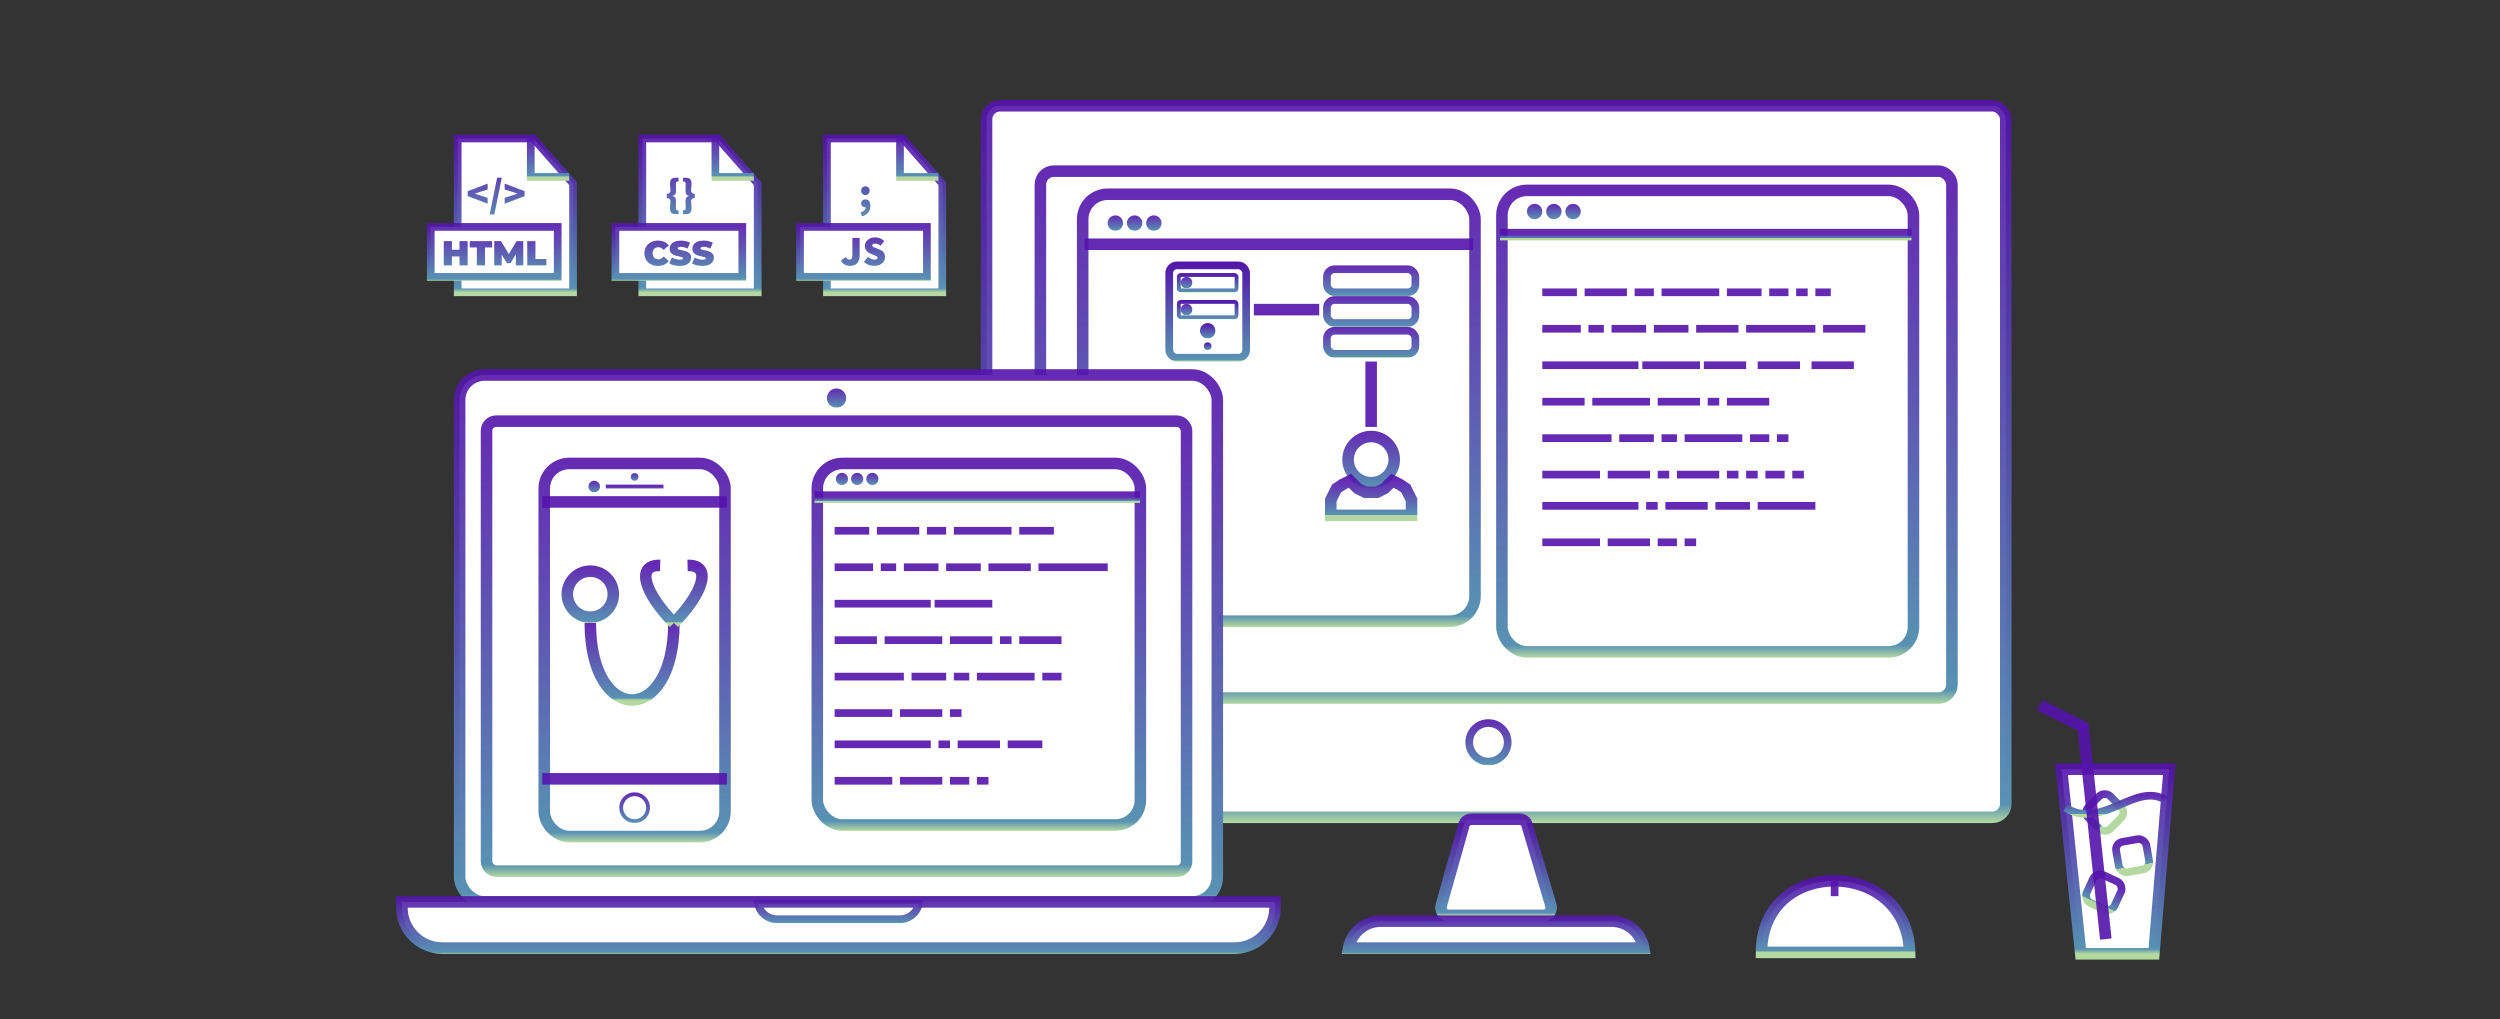 <svg width="650" height="265" viewBox="0 0 650 265" fill="none" xmlns="http://www.w3.org/2000/svg">
<rect x="0" y="0" width="650" height="265" fill="#333333" stroke="none"/>
<rect x="256.5" y="27.5" width="265" height="185" rx="3.5" fill="white"/>
<rect x="256.5" y="27.5" width="265" height="185" rx="3.5" stroke="url(#paint0_linear)" stroke-width="3" style="mix-blend-mode:darken"/>
<rect x="270.5" y="44.5" width="237" height="137" rx="3.5" fill="white"/>
<rect x="270.5" y="44.5" width="237" height="137" rx="3.5" stroke="url(#paint1_linear)" stroke-width="3" stroke-linejoin="round" style="mix-blend-mode:darken"/>
<circle cx="387" cy="193" r="5" fill="white"/>
<circle cx="387" cy="193" r="5" stroke="url(#paint2_linear)" stroke-width="2" style="mix-blend-mode:darken"/>
<path d="M374.715 235.458L380.627 214.458C380.869 213.596 381.656 213 382.552 213H388.815H395.099C395.985 213 396.765 213.583 397.017 214.432L403.239 235.432C403.619 236.714 402.658 238 401.321 238H388.815H376.641C375.315 238 374.356 236.734 374.715 235.458Z" fill="white"/>
<path d="M374.715 235.458L380.627 214.458C380.869 213.596 381.656 213 382.552 213H388.815H395.099C395.985 213 396.765 213.583 397.017 214.432L403.239 235.432C403.619 236.714 402.658 238 401.321 238H388.815H376.641C375.315 238 374.356 236.734 374.715 235.458Z" stroke="url(#paint3_linear)" stroke-width="3" style="mix-blend-mode:darken"/>
<path d="M359 239.5H419C423.183 239.5 426.66 242.521 427.368 246.5H350.632C351.34 242.521 354.817 239.5 359 239.5Z" fill="white"/>
<path d="M359 239.5H419C423.183 239.5 426.66 242.521 427.368 246.5H350.632C351.34 242.521 354.817 239.5 359 239.5Z" stroke="url(#paint4_linear)" stroke-width="3" style="mix-blend-mode:darken"/>
<rect x="390.5" y="49.5" width="107" height="120" rx="6.5" fill="white"/>
<rect x="390.5" y="49.5" width="107" height="120" rx="6.5" stroke="url(#paint5_linear)" stroke-width="3" style="mix-blend-mode:darken"/>
<path d="M390 61H497" stroke="url(#paint6_linear)" stroke-width="3" style="mix-blend-mode:darken"/>
<circle cx="404" cy="55" r="2" fill="url(#paint7_linear)" style="mix-blend-mode:darken"/>
<circle cx="399" cy="55" r="2" fill="url(#paint8_linear)" style="mix-blend-mode:darken"/>
<circle cx="409" cy="55" r="2" fill="url(#paint9_linear)" style="mix-blend-mode:darken"/>
<line x1="401" y1="76" x2="410" y2="76" stroke="url(#paint10_linear)" stroke-width="2" style="mix-blend-mode:darken"/>
<line x1="472" y1="76" x2="476" y2="76" stroke="url(#paint11_linear)" stroke-width="2" style="mix-blend-mode:darken"/>
<line x1="432" y1="76" x2="447" y2="76" stroke="url(#paint12_linear)" stroke-width="2" style="mix-blend-mode:darken"/>
<line x1="427" y1="94.958" x2="442" y2="94.958" stroke="url(#paint13_linear)" stroke-width="2" style="mix-blend-mode:darken"/>
<line x1="425" y1="76" x2="430" y2="76" stroke="url(#paint14_linear)" stroke-width="2" style="mix-blend-mode:darken"/>
<line x1="412" y1="76" x2="423" y2="76" stroke="url(#paint15_linear)" stroke-width="2" style="mix-blend-mode:darken"/>
<line x1="419" y1="85.479" x2="428" y2="85.479" stroke="url(#paint16_linear)" stroke-width="2" style="mix-blend-mode:darken"/>
<line x1="443" y1="94.958" x2="454" y2="94.958" stroke="url(#paint17_linear)" stroke-width="2" style="mix-blend-mode:darken"/>
<line x1="449" y1="76" x2="458" y2="76" stroke="url(#paint18_linear)" stroke-width="2" style="mix-blend-mode:darken"/>
<line x1="474" y1="85.479" x2="485" y2="85.479" stroke="url(#paint19_linear)" stroke-width="2" style="mix-blend-mode:darken"/>
<line x1="413" y1="85.479" x2="417" y2="85.479" stroke="url(#paint20_linear)" stroke-width="2" style="mix-blend-mode:darken"/>
<line x1="401" y1="85.479" x2="411" y2="85.479" stroke="url(#paint21_linear)" stroke-width="2" style="mix-blend-mode:darken"/>
<line x1="430" y1="85.479" x2="439" y2="85.479" stroke="url(#paint22_linear)" stroke-width="2" style="mix-blend-mode:darken"/>
<line x1="441" y1="85.479" x2="452" y2="85.479" stroke="url(#paint23_linear)" stroke-width="2" style="mix-blend-mode:darken"/>
<line x1="467" y1="76" x2="470" y2="76" stroke="url(#paint24_linear)" stroke-width="2" style="mix-blend-mode:darken"/>
<line x1="460" y1="76" x2="465" y2="76" stroke="url(#paint25_linear)" stroke-width="2" style="mix-blend-mode:darken"/>
<line x1="471" y1="94.958" x2="482" y2="94.958" stroke="url(#paint26_linear)" stroke-width="2" style="mix-blend-mode:darken"/>
<line x1="414" y1="104.438" x2="429" y2="104.438" stroke="url(#paint27_linear)" stroke-width="2" style="mix-blend-mode:darken"/>
<line x1="401" y1="104.438" x2="412" y2="104.438" stroke="url(#paint28_linear)" stroke-width="2" style="mix-blend-mode:darken"/>
<line x1="431" y1="104.438" x2="442" y2="104.438" stroke="url(#paint29_linear)" stroke-width="2" style="mix-blend-mode:darken"/>
<line x1="444" y1="104.438" x2="447" y2="104.438" stroke="url(#paint30_linear)" stroke-width="2" style="mix-blend-mode:darken"/>
<line x1="449" y1="104.438" x2="460" y2="104.438" stroke="url(#paint31_linear)" stroke-width="2" style="mix-blend-mode:darken"/>
<line x1="454" y1="85.479" x2="472" y2="85.479" stroke="url(#paint32_linear)" stroke-width="2" style="mix-blend-mode:darken"/>
<line x1="438" y1="113.917" x2="453" y2="113.917" stroke="url(#paint33_linear)" stroke-width="2" style="mix-blend-mode:darken"/>
<line x1="421" y1="113.917" x2="430" y2="113.917" stroke="url(#paint34_linear)" stroke-width="2" style="mix-blend-mode:darken"/>
<line x1="432" y1="113.917" x2="436" y2="113.917" stroke="url(#paint35_linear)" stroke-width="2" style="mix-blend-mode:darken"/>
<line x1="455" y1="113.917" x2="460" y2="113.917" stroke="url(#paint36_linear)" stroke-width="2" style="mix-blend-mode:darken"/>
<line x1="462" y1="113.917" x2="465" y2="113.917" stroke="url(#paint37_linear)" stroke-width="2" style="mix-blend-mode:darken"/>
<line x1="431" y1="123.396" x2="434" y2="123.396" stroke="url(#paint38_linear)" stroke-width="2" style="mix-blend-mode:darken"/>
<line x1="436" y1="123.396" x2="447" y2="123.396" stroke="url(#paint39_linear)" stroke-width="2" style="mix-blend-mode:darken"/>
<line x1="454" y1="123.396" x2="457" y2="123.396" stroke="url(#paint40_linear)" stroke-width="2" style="mix-blend-mode:darken"/>
<line x1="418" y1="123.396" x2="429" y2="123.396" stroke="url(#paint41_linear)" stroke-width="2" style="mix-blend-mode:darken"/>
<line x1="401" y1="123.396" x2="416" y2="123.396" stroke="url(#paint42_linear)" stroke-width="2" style="mix-blend-mode:darken"/>
<line x1="449" y1="123.396" x2="452" y2="123.396" stroke="url(#paint43_linear)" stroke-width="2" style="mix-blend-mode:darken"/>
<line x1="401" y1="113.917" x2="419" y2="113.917" stroke="url(#paint44_linear)" stroke-width="2" style="mix-blend-mode:darken"/>
<line x1="401" y1="94.958" x2="426" y2="94.958" stroke="url(#paint45_linear)" stroke-width="2" style="mix-blend-mode:darken"/>
<line x1="466" y1="123.396" x2="469" y2="123.396" stroke="url(#paint46_linear)" stroke-width="2" style="mix-blend-mode:darken"/>
<line x1="459" y1="123.396" x2="464" y2="123.396" stroke="url(#paint47_linear)" stroke-width="2" style="mix-blend-mode:darken"/>
<line x1="401" y1="141" x2="416" y2="141" stroke="url(#paint48_linear)" stroke-width="2" style="mix-blend-mode:darken"/>
<line x1="433" y1="131.521" x2="444" y2="131.521" stroke="url(#paint49_linear)" stroke-width="2" style="mix-blend-mode:darken"/>
<line x1="418" y1="141" x2="429" y2="141" stroke="url(#paint50_linear)" stroke-width="2" style="mix-blend-mode:darken"/>
<line x1="446" y1="131.521" x2="455" y2="131.521" stroke="url(#paint51_linear)" stroke-width="2" style="mix-blend-mode:darken"/>
<line x1="431" y1="141" x2="436" y2="141" stroke="url(#paint52_linear)" stroke-width="2" style="mix-blend-mode:darken"/>
<line x1="438" y1="141" x2="441" y2="141" stroke="url(#paint53_linear)" stroke-width="2" style="mix-blend-mode:darken"/>
<line x1="457" y1="131.521" x2="472" y2="131.521" stroke="url(#paint54_linear)" stroke-width="2" style="mix-blend-mode:darken"/>
<line x1="428" y1="131.521" x2="431" y2="131.521" stroke="url(#paint55_linear)" stroke-width="2" style="mix-blend-mode:darken"/>
<line x1="401" y1="131.521" x2="426" y2="131.521" stroke="url(#paint56_linear)" stroke-width="2" style="mix-blend-mode:darken"/>
<line x1="457" y1="94.958" x2="468" y2="94.958" stroke="url(#paint57_linear)" stroke-width="2" style="mix-blend-mode:darken"/>
<rect x="281.5" y="50.5" width="102" height="111" rx="6.5" fill="white"/>
<rect x="281.5" y="50.5" width="102" height="111" rx="6.5" stroke="url(#paint58_linear)" stroke-width="3" style="mix-blend-mode:darken"/>
<line x1="282" y1="63.5" x2="383" y2="63.5" stroke="url(#paint59_linear)" stroke-width="3" style="mix-blend-mode:darken"/>
<circle cx="290" cy="58" r="2" fill="url(#paint60_linear)" style="mix-blend-mode:darken"/>
<circle cx="295" cy="58" r="2" fill="url(#paint61_linear)" style="mix-blend-mode:darken"/>
<circle cx="300" cy="58" r="2" fill="url(#paint62_linear)" style="mix-blend-mode:darken"/>
<rect x="345" y="70" width="23" height="6" rx="2" fill="white"/>
<rect x="345" y="70" width="23" height="6" rx="2" stroke="url(#paint63_linear)" stroke-width="2" style="mix-blend-mode:darken"/>
<rect x="345" y="86" width="23" height="6" rx="2" fill="white"/>
<rect x="345" y="86" width="23" height="6" rx="2" stroke="url(#paint64_linear)" stroke-width="2" style="mix-blend-mode:darken"/>
<rect x="345" y="78" width="23" height="6" rx="2" fill="white"/>
<rect x="345" y="78" width="23" height="6" rx="2" stroke="url(#paint65_linear)" stroke-width="2" style="mix-blend-mode:darken"/>
<circle cx="356.5" cy="119.5" r="6" fill="white"/>
<circle cx="356.5" cy="119.5" r="6" stroke="url(#paint66_linear)" stroke-width="3" style="mix-blend-mode:darken"/>
<path d="M361 126L362 125L364 126L365.5 127L366 128L367 130V132V134H346V132V130L347 128L347.5 127L349 126L351 125L352 126L353 127L355 128H356.5H358L360 127L361 126Z" stroke="url(#paint67_linear)" stroke-width="3" style="mix-blend-mode:darken"/>
<line x1="356.5" y1="94" x2="356.5" y2="111" stroke="url(#paint68_linear)" stroke-width="3" style="mix-blend-mode:darken"/>
<rect x="304" y="69" width="20" height="24" rx="2" stroke="url(#paint69_linear)" stroke-width="2"/>
<rect x="306.5" y="71.5" width="15" height="4" rx="0.5" fill="white" stroke="url(#paint70_linear)"/>
<rect x="306.5" y="78.5" width="15" height="4" rx="0.5" fill="white" stroke="url(#paint71_linear)"/>
<circle cx="308.5" cy="73.5" r="1.5" fill="url(#paint72_linear)" style="mix-blend-mode:darken"/>
<circle cx="308.5" cy="80.5" r="1.5" fill="url(#paint73_linear)" style="mix-blend-mode:darken"/>
<circle cx="314" cy="86" r="2" fill="url(#paint74_linear)"/>
<circle cx="314" cy="90" r="1" fill="url(#paint75_linear)"/>
<line x1="326" y1="80.5" x2="343" y2="80.5" stroke="url(#paint76_linear)" stroke-width="3" style="mix-blend-mode:darken"/>
<rect x="119.5" y="97.5" width="197" height="137" rx="6.5" fill="white"/>
<rect x="119.5" y="97.5" width="197" height="137" rx="6.5" stroke="url(#paint77_linear)" stroke-width="3" style="mix-blend-mode:darken"/>
<rect x="126.5" y="109.5" width="182" height="117" rx="2.5" fill="white"/>
<rect x="126.5" y="109.5" width="182" height="117" rx="2.5" stroke="url(#paint78_linear)" stroke-width="3" style="mix-blend-mode:darken"/>
<path d="M104.5 234.5H331.5V236C331.5 241.799 326.799 246.5 321 246.5H115C109.201 246.5 104.5 241.799 104.5 236V234.5Z" fill="white"/>
<path d="M104.5 234.5H331.5V236C331.5 241.799 326.799 246.5 321 246.5H115C109.201 246.5 104.5 241.799 104.5 236V234.5Z" stroke="url(#paint79_linear)" stroke-width="3" style="mix-blend-mode:darken"/>
<path d="M197.1 235H238.9C238.437 237.282 236.419 239 234 239H202C199.581 239 197.563 237.282 197.1 235Z" fill="white"/>
<path d="M197.1 235H238.9C238.437 237.282 236.419 239 234 239H202C199.581 239 197.563 237.282 197.1 235Z" stroke="url(#paint80_linear)" stroke-width="2" style="mix-blend-mode:darken"/>
<circle cx="217.5" cy="103.5" r="2.5" fill="url(#paint81_linear)" style="mix-blend-mode:darken"/>
<rect x="212.5" y="120.5" width="84" height="94" rx="6.5" fill="white"/>
<rect x="212.5" y="120.5" width="84" height="94" rx="6.5" stroke="url(#paint82_linear)" stroke-width="3" style="mix-blend-mode:darken"/>
<path d="M211.791 129.252H296.418" stroke="url(#paint83_linear)" stroke-width="3" style="mix-blend-mode:darken"/>
<ellipse cx="222.864" cy="124.52" rx="1.582" ry="1.577" fill="url(#paint84_linear)" style="mix-blend-mode:darken"/>
<ellipse cx="218.909" cy="124.52" rx="1.582" ry="1.577" fill="url(#paint85_linear)" style="mix-blend-mode:darken"/>
<ellipse cx="226.818" cy="124.52" rx="1.582" ry="1.577" fill="url(#paint86_linear)" style="mix-blend-mode:darken"/>
<line x1="217" y1="138" x2="226" y2="138" stroke="url(#paint87_linear)" stroke-width="2" style="mix-blend-mode:darken"/>
<line x1="248" y1="138" x2="263" y2="138" stroke="url(#paint88_linear)" stroke-width="2" style="mix-blend-mode:darken"/>
<line x1="243" y1="156.958" x2="258" y2="156.958" stroke="url(#paint89_linear)" stroke-width="2" style="mix-blend-mode:darken"/>
<line x1="241" y1="138" x2="246" y2="138" stroke="url(#paint90_linear)" stroke-width="2" style="mix-blend-mode:darken"/>
<line x1="228" y1="138" x2="239" y2="138" stroke="url(#paint91_linear)" stroke-width="2" style="mix-blend-mode:darken"/>
<line x1="235" y1="147.479" x2="244" y2="147.479" stroke="url(#paint92_linear)" stroke-width="2" style="mix-blend-mode:darken"/>
<line x1="265" y1="138" x2="274" y2="138" stroke="url(#paint93_linear)" stroke-width="2" style="mix-blend-mode:darken"/>
<line x1="229" y1="147.479" x2="233" y2="147.479" stroke="url(#paint94_linear)" stroke-width="2" style="mix-blend-mode:darken"/>
<line x1="217" y1="147.479" x2="227" y2="147.479" stroke="url(#paint95_linear)" stroke-width="2" style="mix-blend-mode:darken"/>
<line x1="246" y1="147.479" x2="255" y2="147.479" stroke="url(#paint96_linear)" stroke-width="2" style="mix-blend-mode:darken"/>
<line x1="257" y1="147.479" x2="268" y2="147.479" stroke="url(#paint97_linear)" stroke-width="2" style="mix-blend-mode:darken"/>
<line x1="230" y1="166.438" x2="245" y2="166.438" stroke="url(#paint98_linear)" stroke-width="2" style="mix-blend-mode:darken"/>
<line x1="217" y1="166.438" x2="228" y2="166.438" stroke="url(#paint99_linear)" stroke-width="2" style="mix-blend-mode:darken"/>
<line x1="247" y1="166.438" x2="258" y2="166.438" stroke="url(#paint100_linear)" stroke-width="2" style="mix-blend-mode:darken"/>
<line x1="260" y1="166.438" x2="263" y2="166.438" stroke="url(#paint101_linear)" stroke-width="2" style="mix-blend-mode:darken"/>
<line x1="265" y1="166.438" x2="276" y2="166.438" stroke="url(#paint102_linear)" stroke-width="2" style="mix-blend-mode:darken"/>
<line x1="270" y1="147.479" x2="288" y2="147.479" stroke="url(#paint103_linear)" stroke-width="2" style="mix-blend-mode:darken"/>
<line x1="254" y1="175.917" x2="269" y2="175.917" stroke="url(#paint104_linear)" stroke-width="2" style="mix-blend-mode:darken"/>
<line x1="237" y1="175.917" x2="246" y2="175.917" stroke="url(#paint105_linear)" stroke-width="2" style="mix-blend-mode:darken"/>
<line x1="248" y1="175.917" x2="252" y2="175.917" stroke="url(#paint106_linear)" stroke-width="2" style="mix-blend-mode:darken"/>
<line x1="271" y1="175.917" x2="276" y2="175.917" stroke="url(#paint107_linear)" stroke-width="2" style="mix-blend-mode:darken"/>
<line x1="247" y1="185.396" x2="250" y2="185.396" stroke="url(#paint108_linear)" stroke-width="2" style="mix-blend-mode:darken"/>
<line x1="234" y1="185.396" x2="245" y2="185.396" stroke="url(#paint109_linear)" stroke-width="2" style="mix-blend-mode:darken"/>
<line x1="217" y1="185.396" x2="232" y2="185.396" stroke="url(#paint110_linear)" stroke-width="2" style="mix-blend-mode:darken"/>
<line x1="217" y1="175.917" x2="235" y2="175.917" stroke="url(#paint111_linear)" stroke-width="2" style="mix-blend-mode:darken"/>
<line x1="217" y1="156.958" x2="242" y2="156.958" stroke="url(#paint112_linear)" stroke-width="2" style="mix-blend-mode:darken"/>
<line x1="217" y1="203" x2="232" y2="203" stroke="url(#paint113_linear)" stroke-width="2" style="mix-blend-mode:darken"/>
<line x1="249" y1="193.521" x2="260" y2="193.521" stroke="url(#paint114_linear)" stroke-width="2" style="mix-blend-mode:darken"/>
<line x1="234" y1="203" x2="245" y2="203" stroke="url(#paint115_linear)" stroke-width="2" style="mix-blend-mode:darken"/>
<line x1="262" y1="193.521" x2="271" y2="193.521" stroke="url(#paint116_linear)" stroke-width="2" style="mix-blend-mode:darken"/>
<line x1="247" y1="203" x2="252" y2="203" stroke="url(#paint117_linear)" stroke-width="2" style="mix-blend-mode:darken"/>
<line x1="254" y1="203" x2="257" y2="203" stroke="url(#paint118_linear)" stroke-width="2" style="mix-blend-mode:darken"/>
<line x1="244" y1="193.521" x2="247" y2="193.521" stroke="url(#paint119_linear)" stroke-width="2" style="mix-blend-mode:darken"/>
<line x1="217" y1="193.521" x2="242" y2="193.521" stroke="url(#paint120_linear)" stroke-width="2" style="mix-blend-mode:darken"/>
<rect x="141.5" y="120.5" width="47" height="97" rx="6.5" fill="white"/>
<rect x="141.5" y="120.5" width="47" height="97" rx="6.5" stroke="url(#paint121_linear)" stroke-width="3" style="mix-blend-mode:darken"/>
<line x1="141" y1="130.5" x2="189" y2="130.5" stroke="url(#paint122_linear)" stroke-width="3" style="mix-blend-mode:darken"/>
<path d="M157.5 126.5H172.5" stroke="url(#paint123_linear)" style="mix-blend-mode:darken"/>
<circle cx="165" cy="124" r="1" fill="url(#paint124_linear)" style="mix-blend-mode:darken"/>
<circle cx="154.5" cy="126.5" r="1.5" fill="url(#paint125_linear)" style="mix-blend-mode:darken"/>
<circle cx="165" cy="210" r="3.5" fill="white"/>
<circle cx="165" cy="210" r="3.5" stroke="url(#paint126_linear)" style="mix-blend-mode:darken"/>
<line x1="141" y1="202.5" x2="189" y2="202.5" stroke="url(#paint127_linear)" stroke-width="3" style="mix-blend-mode:darken"/>
<circle cx="153.48" cy="154.485" r="5.98" fill="white"/>
<circle cx="153.48" cy="154.485" r="5.98" stroke="url(#paint128_linear)" stroke-width="3" style="mix-blend-mode:darken"/>
<path d="M153.48 161.964C153.48 188.679 175.208 188.679 175.208 161.964" stroke="url(#paint129_linear)" stroke-width="3" style="mix-blend-mode:darken"/>
<path d="M171.646 147.004C165 146.809 167.82 154.49 175.208 161.964" stroke="url(#paint130_linear)" stroke-width="3" style="mix-blend-mode:darken"/>
<path d="M178.77 147.007C185.417 146.813 182.596 154.493 175.208 161.968" stroke="url(#paint131_linear)" stroke-width="3" style="mix-blend-mode:darken"/>
<path d="M541 248L536 200H564L560 248H541Z" fill="white"/>
<path d="M541 248L536 200H564L560 248H541Z" stroke="url(#paint132_linear)" stroke-width="3" style="mix-blend-mode:darken"/>
<rect x="545.052" y="226.671" width="8" height="8" rx="2" transform="rotate(25 545.052 226.671)" fill="white"/>
<rect x="545.052" y="226.671" width="8" height="8" rx="2" transform="rotate(25 545.052 226.671)" stroke="url(#paint133_linear)" stroke-width="2" style="mix-blend-mode:darken"/>
<rect x="541.586" y="211.243" width="8" height="8" rx="2" transform="rotate(-45 541.586 211.243)" fill="white"/>
<rect x="541.586" y="211.243" width="8" height="8" rx="2" transform="rotate(-45 541.586 211.243)" stroke="url(#paint134_linear)" stroke-width="2" style="mix-blend-mode:darken"/>
<rect x="549.842" y="219.231" width="8" height="8" rx="2" transform="rotate(-10 549.842 219.231)" fill="white"/>
<rect x="549.842" y="219.231" width="8" height="8" rx="2" transform="rotate(-10 549.842 219.231)" stroke="url(#paint135_linear)" stroke-width="2" style="mix-blend-mode:darken"/>
<path d="M537 210C546.5 216 555.29 203.156 563 208" stroke="url(#paint136_linear)" stroke-width="2" style="mix-blend-mode:darken"/>
<line x1="547.509" y1="244.16" x2="541.509" y2="188.16" stroke="url(#paint137_linear)" stroke-width="3" style="mix-blend-mode:darken"/>
<line x1="542.329" y1="189.342" x2="530.329" y2="183.342" stroke="url(#paint138_linear)" stroke-width="3" style="mix-blend-mode:darken"/>
<path d="M458 247.623C458 222.623 495.875 222.963 496.5 247.623H458Z" fill="white"/>
<path d="M458 247.623C458 222.623 495.875 222.963 496.5 247.623H458Z" stroke="url(#paint139_linear)" stroke-width="3" style="mix-blend-mode:darken"/>
<line x1="477" y1="233" x2="477" y2="229" stroke="url(#paint140_linear)" stroke-width="2" style="mix-blend-mode:darken"/>
<path d="M167 36H186.655L197 47.765V76H167V36Z" fill="white"/>
<path d="M167 36H186.655L197 47.765V76H167V36Z" stroke="url(#paint141_linear)" stroke-width="2" style="mix-blend-mode:darken"/>
<path d="M186 36V46H196" stroke="url(#paint142_linear)" stroke-width="2" style="mix-blend-mode:darken"/>
<path d="M175.654 55.672C175.397 55.672 175.177 55.643 174.994 55.584C174.818 55.533 174.668 55.445 174.543 55.32C174.426 55.195 174.338 55.03 174.279 54.825C174.228 54.62 174.202 54.367 174.202 54.066C174.202 53.875 174.206 53.707 174.213 53.56C174.228 53.413 174.242 53.274 174.257 53.142C174.272 53.01 174.283 52.878 174.29 52.746C174.305 52.607 174.312 52.453 174.312 52.284C174.312 52.093 174.242 51.917 174.103 51.756C173.964 51.595 173.718 51.507 173.366 51.492V50.392C173.718 50.377 173.964 50.289 174.103 50.128C174.242 49.967 174.312 49.791 174.312 49.6C174.312 49.431 174.305 49.281 174.29 49.149C174.283 49.01 174.272 48.874 174.257 48.742C174.242 48.61 174.228 48.471 174.213 48.324C174.206 48.177 174.202 48.009 174.202 47.818C174.202 47.217 174.316 46.799 174.543 46.564C174.778 46.329 175.148 46.212 175.654 46.212H176.424V47.202H176.248C176.043 47.202 175.903 47.246 175.83 47.334C175.757 47.415 175.72 47.598 175.72 47.884C175.72 48.163 175.727 48.438 175.742 48.709C175.757 48.98 175.764 49.277 175.764 49.6C175.764 50.04 175.691 50.355 175.544 50.546C175.397 50.729 175.177 50.854 174.884 50.92V50.964C175.177 51.03 175.397 51.158 175.544 51.349C175.691 51.532 175.764 51.844 175.764 52.284C175.764 52.607 175.757 52.904 175.742 53.175C175.727 53.446 175.72 53.721 175.72 54C175.72 54.286 175.757 54.469 175.83 54.55C175.903 54.638 176.043 54.682 176.248 54.682H176.424V55.672H175.654ZM177.572 55.672V54.682H177.748C177.953 54.682 178.093 54.638 178.166 54.55C178.239 54.469 178.276 54.286 178.276 54C178.276 53.721 178.269 53.446 178.254 53.175C178.239 52.904 178.232 52.607 178.232 52.284C178.232 51.844 178.305 51.532 178.452 51.349C178.599 51.158 178.819 51.03 179.112 50.964V50.92C178.819 50.854 178.599 50.729 178.452 50.546C178.305 50.355 178.232 50.04 178.232 49.6C178.232 49.277 178.239 48.98 178.254 48.709C178.269 48.438 178.276 48.163 178.276 47.884C178.276 47.598 178.239 47.415 178.166 47.334C178.093 47.246 177.953 47.202 177.748 47.202H177.572V46.212H178.342C178.848 46.212 179.215 46.329 179.442 46.564C179.677 46.799 179.794 47.217 179.794 47.818C179.794 48.009 179.787 48.177 179.772 48.324C179.765 48.471 179.754 48.61 179.739 48.742C179.724 48.874 179.71 49.01 179.695 49.149C179.688 49.281 179.684 49.431 179.684 49.6C179.684 49.791 179.754 49.967 179.893 50.128C180.032 50.289 180.278 50.377 180.63 50.392V51.492C180.278 51.507 180.032 51.595 179.893 51.756C179.754 51.917 179.684 52.093 179.684 52.284C179.684 52.453 179.688 52.607 179.695 52.746C179.71 52.878 179.724 53.01 179.739 53.142C179.754 53.274 179.765 53.413 179.772 53.56C179.787 53.707 179.794 53.875 179.794 54.066C179.794 54.367 179.765 54.62 179.706 54.825C179.655 55.03 179.567 55.195 179.442 55.32C179.325 55.445 179.174 55.533 178.991 55.584C178.808 55.643 178.591 55.672 178.342 55.672H177.572Z" fill="url(#paint143_linear)" style="mix-blend-mode:darken"/>
<rect x="160" y="59" width="33" height="13" fill="white"/>
<rect x="160" y="59" width="33" height="13" stroke="url(#paint144_linear)" stroke-width="2" style="mix-blend-mode:darken"/>
<path d="M171.051 69.144C170.385 69.144 169.785 69.006 169.251 68.73C168.717 68.448 168.297 68.058 167.991 67.56C167.691 67.056 167.541 66.486 167.541 65.85C167.541 65.214 167.691 64.647 167.991 64.149C168.297 63.645 168.717 63.255 169.251 62.979C169.785 62.697 170.385 62.556 171.051 62.556C171.663 62.556 172.209 62.664 172.689 62.88C173.169 63.096 173.565 63.408 173.877 63.816L172.536 65.013C172.146 64.521 171.687 64.275 171.159 64.275C170.715 64.275 170.358 64.419 170.088 64.707C169.818 64.989 169.683 65.37 169.683 65.85C169.683 66.33 169.818 66.714 170.088 67.002C170.358 67.284 170.715 67.425 171.159 67.425C171.687 67.425 172.146 67.179 172.536 66.687L173.877 67.884C173.565 68.292 173.169 68.604 172.689 68.82C172.209 69.036 171.663 69.144 171.051 69.144ZM176.752 69.144C176.23 69.144 175.72 69.087 175.222 68.973C174.73 68.853 174.325 68.694 174.007 68.496L174.691 66.948C174.991 67.122 175.327 67.263 175.699 67.371C176.071 67.473 176.428 67.524 176.77 67.524C177.064 67.524 177.274 67.497 177.4 67.443C177.526 67.383 177.589 67.296 177.589 67.182C177.589 67.05 177.505 66.951 177.337 66.885C177.175 66.819 176.905 66.747 176.527 66.669C176.041 66.567 175.636 66.459 175.312 66.345C174.988 66.225 174.706 66.033 174.466 65.769C174.226 65.499 174.106 65.136 174.106 64.68C174.106 64.284 174.217 63.924 174.439 63.6C174.661 63.276 174.991 63.021 175.429 62.835C175.873 62.649 176.41 62.556 177.04 62.556C177.472 62.556 177.895 62.604 178.309 62.7C178.729 62.79 179.098 62.925 179.416 63.105L178.777 64.644C178.159 64.332 177.574 64.176 177.022 64.176C176.476 64.176 176.203 64.308 176.203 64.572C176.203 64.698 176.284 64.794 176.446 64.86C176.608 64.92 176.875 64.986 177.247 65.058C177.727 65.148 178.132 65.253 178.462 65.373C178.792 65.487 179.077 65.676 179.317 65.94C179.563 66.204 179.686 66.564 179.686 67.02C179.686 67.416 179.575 67.776 179.353 68.1C179.131 68.418 178.798 68.673 178.354 68.865C177.916 69.051 177.382 69.144 176.752 69.144ZM182.667 69.144C182.145 69.144 181.635 69.087 181.137 68.973C180.645 68.853 180.24 68.694 179.922 68.496L180.606 66.948C180.906 67.122 181.242 67.263 181.614 67.371C181.986 67.473 182.343 67.524 182.685 67.524C182.979 67.524 183.189 67.497 183.315 67.443C183.441 67.383 183.504 67.296 183.504 67.182C183.504 67.05 183.42 66.951 183.252 66.885C183.09 66.819 182.82 66.747 182.442 66.669C181.956 66.567 181.551 66.459 181.227 66.345C180.903 66.225 180.621 66.033 180.381 65.769C180.141 65.499 180.021 65.136 180.021 64.68C180.021 64.284 180.132 63.924 180.354 63.6C180.576 63.276 180.906 63.021 181.344 62.835C181.788 62.649 182.325 62.556 182.955 62.556C183.387 62.556 183.81 62.604 184.224 62.7C184.644 62.79 185.013 62.925 185.331 63.105L184.692 64.644C184.074 64.332 183.489 64.176 182.937 64.176C182.391 64.176 182.118 64.308 182.118 64.572C182.118 64.698 182.199 64.794 182.361 64.86C182.523 64.92 182.79 64.986 183.162 65.058C183.642 65.148 184.047 65.253 184.377 65.373C184.707 65.487 184.992 65.676 185.232 65.94C185.478 66.204 185.601 66.564 185.601 67.02C185.601 67.416 185.49 67.776 185.268 68.1C185.046 68.418 184.713 68.673 184.269 68.865C183.831 69.051 183.297 69.144 182.667 69.144Z" fill="url(#paint145_linear)" style="mix-blend-mode:darken"/>
<path d="M119 36H138.655L149 47.765V76H119V36Z" fill="white"/>
<path d="M119 36H138.655L149 47.765V76H119V36Z" stroke="url(#paint146_linear)" stroke-width="2" style="mix-blend-mode:darken"/>
<path d="M138 36V46H148" stroke="url(#paint147_linear)" stroke-width="2" style="mix-blend-mode:darken"/>
<path d="M126.789 52.966L121.597 50.986V49.71L126.789 47.73V49.27L125.007 49.82L123.511 50.326V50.37L125.007 50.876L126.789 51.426V52.966ZM127.317 55.76L129.253 46.19H130.463L128.527 55.76H127.317ZM131.211 52.966V51.426L132.993 50.876L134.489 50.37V50.326L132.993 49.82L131.211 49.27V47.73L136.403 49.71V50.986L131.211 52.966Z" fill="url(#paint148_linear)" style="mix-blend-mode:darken"/>
<rect x="112" y="59" width="33" height="13" fill="white"/>
<rect x="112" y="59" width="33" height="13" stroke="url(#paint149_linear)" stroke-width="2" style="mix-blend-mode:darken"/>
<path d="M121.591 62.7V69H119.467V66.678H117.505V69H115.381V62.7H117.505V64.932H119.467V62.7H121.591ZM123.983 64.347H122.138V62.7H127.952V64.347H126.107V69H123.983V64.347ZM134.128 69L134.11 66.129L132.742 68.433H131.806L130.438 66.228V69H128.503V62.7H130.249L132.301 66.057L134.299 62.7H136.045L136.063 69H134.128ZM137.09 62.7H139.214V67.353H142.058V69H137.09V62.7Z" fill="url(#paint150_linear)" style="mix-blend-mode:darken"/>
<path d="M215 36H234.655L245 47.765V76H215V36Z" fill="white"/>
<path d="M215 36H234.655L245 47.765V76H215V36Z" stroke="url(#paint151_linear)" stroke-width="2" style="mix-blend-mode:darken"/>
<path d="M234 36V46H244" stroke="url(#paint152_linear)" stroke-width="2" style="mix-blend-mode:darken"/>
<path d="M224.998 50.722C224.676 50.722 224.412 50.612 224.206 50.392C224.001 50.172 223.898 49.901 223.898 49.578C223.898 49.255 224.001 48.984 224.206 48.764C224.412 48.544 224.676 48.434 224.998 48.434C225.321 48.434 225.585 48.544 225.79 48.764C225.996 48.984 226.098 49.255 226.098 49.578C226.098 49.901 225.996 50.172 225.79 50.392C225.585 50.612 225.321 50.722 224.998 50.722ZM224.118 56.244L223.744 55.254C224.192 55.107 224.525 54.913 224.745 54.671C224.973 54.429 225.083 54.176 225.075 53.912H224.998C224.712 53.912 224.456 53.824 224.228 53.648C224.008 53.465 223.898 53.208 223.898 52.878C223.898 52.57 224.008 52.321 224.228 52.13C224.448 51.939 224.72 51.844 225.042 51.844C225.453 51.844 225.765 51.994 225.977 52.295C226.19 52.596 226.296 53.017 226.296 53.56C226.296 54.213 226.113 54.774 225.746 55.243C225.38 55.712 224.837 56.046 224.118 56.244Z" fill="url(#paint153_linear)" style="mix-blend-mode:darken"/>
<rect x="208" y="59" width="33" height="13" fill="white"/>
<rect x="208" y="59" width="33" height="13" stroke="url(#paint154_linear)" stroke-width="2" style="mix-blend-mode:darken"/>
<path d="M221.09 69.132C220.503 69.132 220.016 69.022 219.627 68.802C219.238 68.582 218.912 68.241 218.648 67.779L219.924 66.822C220.049 67.057 220.192 67.229 220.353 67.339C220.514 67.449 220.672 67.504 220.826 67.504C220.951 67.504 221.061 67.489 221.156 67.46C221.259 67.423 221.343 67.361 221.409 67.273C221.475 67.185 221.526 67.068 221.563 66.921C221.6 66.774 221.618 66.587 221.618 66.36V61.85H223.51V66.514C223.51 66.873 223.459 67.211 223.356 67.526C223.261 67.841 223.114 68.12 222.916 68.362C222.718 68.597 222.465 68.784 222.157 68.923C221.856 69.062 221.501 69.132 221.09 69.132ZM227.311 69.132C226.856 69.132 226.387 69.051 225.903 68.89C225.426 68.721 224.994 68.461 224.605 68.109L225.683 66.811C225.94 67.016 226.215 67.185 226.508 67.317C226.809 67.442 227.091 67.504 227.355 67.504C227.641 67.504 227.846 67.46 227.971 67.372C228.103 67.284 228.169 67.159 228.169 66.998C228.169 66.91 228.147 66.837 228.103 66.778C228.059 66.719 227.993 66.664 227.905 66.613C227.824 66.562 227.725 66.514 227.608 66.47C227.491 66.419 227.355 66.364 227.201 66.305L226.31 65.931C226.119 65.858 225.936 65.762 225.76 65.645C225.584 65.52 225.43 65.377 225.298 65.216C225.166 65.047 225.06 64.857 224.979 64.644C224.906 64.431 224.869 64.197 224.869 63.94C224.869 63.632 224.935 63.346 225.067 63.082C225.199 62.811 225.382 62.576 225.617 62.378C225.852 62.173 226.13 62.011 226.453 61.894C226.783 61.777 227.142 61.718 227.531 61.718C227.942 61.718 228.356 61.795 228.774 61.949C229.199 62.103 229.577 62.345 229.907 62.675L228.961 63.863C228.719 63.694 228.484 63.566 228.257 63.478C228.037 63.39 227.795 63.346 227.531 63.346C227.296 63.346 227.113 63.386 226.981 63.467C226.849 63.548 226.783 63.669 226.783 63.83C226.783 63.999 226.875 64.131 227.058 64.226C227.249 64.314 227.509 64.42 227.839 64.545L228.708 64.886C229.155 65.062 229.5 65.308 229.742 65.623C229.984 65.938 230.105 66.345 230.105 66.844C230.105 67.145 230.043 67.434 229.918 67.713C229.793 67.992 229.61 68.237 229.368 68.45C229.133 68.655 228.844 68.82 228.499 68.945C228.154 69.07 227.758 69.132 227.311 69.132Z" fill="url(#paint155_linear)" style="mix-blend-mode:darken"/>
<defs>
<linearGradient id="paint0_linear" x1="389" y1="26" x2="389" y2="214" gradientUnits="userSpaceOnUse">
<stop stop-color="#5413AB" stop-opacity="0.9"/>
<stop offset="0.974" stop-color="#5892B3"/>
<stop offset="1" stop-color="#B3D9A1"/>
<stop offset="1" stop-color="#B3D9A1"/>
</linearGradient>
<linearGradient id="paint1_linear" x1="389" y1="43" x2="389" y2="183" gradientUnits="userSpaceOnUse">
<stop stop-color="#5413AB" stop-opacity="0.9"/>
<stop offset="0.974" stop-color="#5892B3"/>
<stop offset="1" stop-color="#B3D9A1"/>
<stop offset="1" stop-color="#B3D9A1"/>
</linearGradient>
<linearGradient id="paint2_linear" x1="387" y1="187" x2="387" y2="199" gradientUnits="userSpaceOnUse">
<stop stop-color="#5413AB" stop-opacity="0.9"/>
<stop offset="0.974" stop-color="#5892B3"/>
<stop offset="1" stop-color="#B3D9A1"/>
<stop offset="1" stop-color="#B3D9A1"/>
</linearGradient>
<linearGradient id="paint3_linear" x1="389" y1="213" x2="389" y2="238" gradientUnits="userSpaceOnUse">
<stop stop-color="#5413AB" stop-opacity="0.9"/>
<stop offset="0.974" stop-color="#5892B3"/>
<stop offset="1" stop-color="#B3D9A1"/>
<stop offset="1" stop-color="#B3D9A1"/>
</linearGradient>
<linearGradient id="paint4_linear" x1="389" y1="238" x2="389" y2="248" gradientUnits="userSpaceOnUse">
<stop stop-color="#5413AB" stop-opacity="0.9"/>
<stop offset="0.974" stop-color="#5892B3"/>
<stop offset="1" stop-color="#B3D9A1"/>
<stop offset="1" stop-color="#B3D9A1"/>
</linearGradient>
<linearGradient id="paint5_linear" x1="444" y1="48" x2="444" y2="171" gradientUnits="userSpaceOnUse">
<stop stop-color="#5413AB" stop-opacity="0.9"/>
<stop offset="0.974" stop-color="#5892B3"/>
<stop offset="1" stop-color="#B3D9A1"/>
<stop offset="1" stop-color="#B3D9A1"/>
</linearGradient>
<linearGradient id="paint6_linear" x1="443.5" y1="61" x2="443.5" y2="62" gradientUnits="userSpaceOnUse">
<stop stop-color="#5413AB" stop-opacity="0.9"/>
<stop offset="0.974" stop-color="#5892B3"/>
<stop offset="1" stop-color="#B3D9A1"/>
<stop offset="1" stop-color="#B3D9A1"/>
</linearGradient>
<linearGradient id="paint7_linear" x1="404" y1="53" x2="404" y2="57" gradientUnits="userSpaceOnUse">
<stop stop-color="#5413AB" stop-opacity="0.9"/>
<stop offset="0.974" stop-color="#5892B3"/>
<stop offset="1" stop-color="#B3D9A1"/>
<stop offset="1" stop-color="#B3D9A1"/>
</linearGradient>
<linearGradient id="paint8_linear" x1="399" y1="53" x2="399" y2="57" gradientUnits="userSpaceOnUse">
<stop stop-color="#5413AB" stop-opacity="0.9"/>
<stop offset="0.974" stop-color="#5892B3"/>
<stop offset="1" stop-color="#B3D9A1"/>
<stop offset="1" stop-color="#B3D9A1"/>
</linearGradient>
<linearGradient id="paint9_linear" x1="409" y1="53" x2="409" y2="57" gradientUnits="userSpaceOnUse">
<stop stop-color="#5413AB" stop-opacity="0.9"/>
<stop offset="0.974" stop-color="#5892B3"/>
<stop offset="1" stop-color="#B3D9A1"/>
<stop offset="1" stop-color="#B3D9A1"/>
</linearGradient>
<linearGradient id="paint10_linear" x1="405.5" y1="77" x2="405.5" y2="78" gradientUnits="userSpaceOnUse">
<stop stop-color="#5413AB" stop-opacity="0.9"/>
<stop offset="0.974" stop-color="#5892B3"/>
<stop offset="1" stop-color="#B3D9A1"/>
<stop offset="1" stop-color="#B3D9A1"/>
</linearGradient>
<linearGradient id="paint11_linear" x1="474" y1="77" x2="474" y2="78" gradientUnits="userSpaceOnUse">
<stop stop-color="#5413AB" stop-opacity="0.9"/>
<stop offset="0.974" stop-color="#5892B3"/>
<stop offset="1" stop-color="#B3D9A1"/>
<stop offset="1" stop-color="#B3D9A1"/>
</linearGradient>
<linearGradient id="paint12_linear" x1="439.5" y1="77" x2="439.5" y2="78" gradientUnits="userSpaceOnUse">
<stop stop-color="#5413AB" stop-opacity="0.9"/>
<stop offset="0.974" stop-color="#5892B3"/>
<stop offset="1" stop-color="#B3D9A1"/>
<stop offset="1" stop-color="#B3D9A1"/>
</linearGradient>
<linearGradient id="paint13_linear" x1="434.5" y1="95.958" x2="434.5" y2="96.958" gradientUnits="userSpaceOnUse">
<stop stop-color="#5413AB" stop-opacity="0.9"/>
<stop offset="0.974" stop-color="#5892B3"/>
<stop offset="1" stop-color="#B3D9A1"/>
<stop offset="1" stop-color="#B3D9A1"/>
</linearGradient>
<linearGradient id="paint14_linear" x1="427.5" y1="77" x2="427.5" y2="78" gradientUnits="userSpaceOnUse">
<stop stop-color="#5413AB" stop-opacity="0.9"/>
<stop offset="0.974" stop-color="#5892B3"/>
<stop offset="1" stop-color="#B3D9A1"/>
<stop offset="1" stop-color="#B3D9A1"/>
</linearGradient>
<linearGradient id="paint15_linear" x1="417.5" y1="77" x2="417.5" y2="78" gradientUnits="userSpaceOnUse">
<stop stop-color="#5413AB" stop-opacity="0.9"/>
<stop offset="0.974" stop-color="#5892B3"/>
<stop offset="1" stop-color="#B3D9A1"/>
<stop offset="1" stop-color="#B3D9A1"/>
</linearGradient>
<linearGradient id="paint16_linear" x1="423.5" y1="86.479" x2="423.5" y2="87.479" gradientUnits="userSpaceOnUse">
<stop stop-color="#5413AB" stop-opacity="0.9"/>
<stop offset="0.974" stop-color="#5892B3"/>
<stop offset="1" stop-color="#B3D9A1"/>
<stop offset="1" stop-color="#B3D9A1"/>
</linearGradient>
<linearGradient id="paint17_linear" x1="448.5" y1="95.958" x2="448.5" y2="96.958" gradientUnits="userSpaceOnUse">
<stop stop-color="#5413AB" stop-opacity="0.9"/>
<stop offset="0.974" stop-color="#5892B3"/>
<stop offset="1" stop-color="#B3D9A1"/>
<stop offset="1" stop-color="#B3D9A1"/>
</linearGradient>
<linearGradient id="paint18_linear" x1="453.5" y1="77" x2="453.5" y2="78" gradientUnits="userSpaceOnUse">
<stop stop-color="#5413AB" stop-opacity="0.9"/>
<stop offset="0.974" stop-color="#5892B3"/>
<stop offset="1" stop-color="#B3D9A1"/>
<stop offset="1" stop-color="#B3D9A1"/>
</linearGradient>
<linearGradient id="paint19_linear" x1="479.5" y1="86.479" x2="479.5" y2="87.479" gradientUnits="userSpaceOnUse">
<stop stop-color="#5413AB" stop-opacity="0.9"/>
<stop offset="0.974" stop-color="#5892B3"/>
<stop offset="1" stop-color="#B3D9A1"/>
<stop offset="1" stop-color="#B3D9A1"/>
</linearGradient>
<linearGradient id="paint20_linear" x1="415" y1="86.479" x2="415" y2="87.479" gradientUnits="userSpaceOnUse">
<stop stop-color="#5413AB" stop-opacity="0.9"/>
<stop offset="0.974" stop-color="#5892B3"/>
<stop offset="1" stop-color="#B3D9A1"/>
<stop offset="1" stop-color="#B3D9A1"/>
</linearGradient>
<linearGradient id="paint21_linear" x1="406" y1="86.479" x2="406" y2="87.479" gradientUnits="userSpaceOnUse">
<stop stop-color="#5413AB" stop-opacity="0.9"/>
<stop offset="0.974" stop-color="#5892B3"/>
<stop offset="1" stop-color="#B3D9A1"/>
<stop offset="1" stop-color="#B3D9A1"/>
</linearGradient>
<linearGradient id="paint22_linear" x1="434.5" y1="86.479" x2="434.5" y2="87.479" gradientUnits="userSpaceOnUse">
<stop stop-color="#5413AB" stop-opacity="0.9"/>
<stop offset="0.974" stop-color="#5892B3"/>
<stop offset="1" stop-color="#B3D9A1"/>
<stop offset="1" stop-color="#B3D9A1"/>
</linearGradient>
<linearGradient id="paint23_linear" x1="446.5" y1="86.479" x2="446.5" y2="87.479" gradientUnits="userSpaceOnUse">
<stop stop-color="#5413AB" stop-opacity="0.9"/>
<stop offset="0.974" stop-color="#5892B3"/>
<stop offset="1" stop-color="#B3D9A1"/>
<stop offset="1" stop-color="#B3D9A1"/>
</linearGradient>
<linearGradient id="paint24_linear" x1="468.5" y1="77" x2="468.5" y2="78" gradientUnits="userSpaceOnUse">
<stop stop-color="#5413AB" stop-opacity="0.9"/>
<stop offset="0.974" stop-color="#5892B3"/>
<stop offset="1" stop-color="#B3D9A1"/>
<stop offset="1" stop-color="#B3D9A1"/>
</linearGradient>
<linearGradient id="paint25_linear" x1="462.5" y1="77" x2="462.5" y2="78" gradientUnits="userSpaceOnUse">
<stop stop-color="#5413AB" stop-opacity="0.9"/>
<stop offset="0.974" stop-color="#5892B3"/>
<stop offset="1" stop-color="#B3D9A1"/>
<stop offset="1" stop-color="#B3D9A1"/>
</linearGradient>
<linearGradient id="paint26_linear" x1="476.5" y1="95.958" x2="476.5" y2="96.958" gradientUnits="userSpaceOnUse">
<stop stop-color="#5413AB" stop-opacity="0.9"/>
<stop offset="0.974" stop-color="#5892B3"/>
<stop offset="1" stop-color="#B3D9A1"/>
<stop offset="1" stop-color="#B3D9A1"/>
</linearGradient>
<linearGradient id="paint27_linear" x1="421.5" y1="105.438" x2="421.5" y2="106.438" gradientUnits="userSpaceOnUse">
<stop stop-color="#5413AB" stop-opacity="0.9"/>
<stop offset="0.974" stop-color="#5892B3"/>
<stop offset="1" stop-color="#B3D9A1"/>
<stop offset="1" stop-color="#B3D9A1"/>
</linearGradient>
<linearGradient id="paint28_linear" x1="406.5" y1="105.438" x2="406.5" y2="106.438" gradientUnits="userSpaceOnUse">
<stop stop-color="#5413AB" stop-opacity="0.9"/>
<stop offset="0.974" stop-color="#5892B3"/>
<stop offset="1" stop-color="#B3D9A1"/>
<stop offset="1" stop-color="#B3D9A1"/>
</linearGradient>
<linearGradient id="paint29_linear" x1="436.5" y1="105.438" x2="436.5" y2="106.438" gradientUnits="userSpaceOnUse">
<stop stop-color="#5413AB" stop-opacity="0.9"/>
<stop offset="0.974" stop-color="#5892B3"/>
<stop offset="1" stop-color="#B3D9A1"/>
<stop offset="1" stop-color="#B3D9A1"/>
</linearGradient>
<linearGradient id="paint30_linear" x1="445.5" y1="105.438" x2="445.5" y2="106.438" gradientUnits="userSpaceOnUse">
<stop stop-color="#5413AB" stop-opacity="0.9"/>
<stop offset="0.974" stop-color="#5892B3"/>
<stop offset="1" stop-color="#B3D9A1"/>
<stop offset="1" stop-color="#B3D9A1"/>
</linearGradient>
<linearGradient id="paint31_linear" x1="454.5" y1="105.438" x2="454.5" y2="106.438" gradientUnits="userSpaceOnUse">
<stop stop-color="#5413AB" stop-opacity="0.9"/>
<stop offset="0.974" stop-color="#5892B3"/>
<stop offset="1" stop-color="#B3D9A1"/>
<stop offset="1" stop-color="#B3D9A1"/>
</linearGradient>
<linearGradient id="paint32_linear" x1="463" y1="86.479" x2="463" y2="87.479" gradientUnits="userSpaceOnUse">
<stop stop-color="#5413AB" stop-opacity="0.9"/>
<stop offset="0.974" stop-color="#5892B3"/>
<stop offset="1" stop-color="#B3D9A1"/>
<stop offset="1" stop-color="#B3D9A1"/>
</linearGradient>
<linearGradient id="paint33_linear" x1="445.5" y1="114.917" x2="445.5" y2="115.917" gradientUnits="userSpaceOnUse">
<stop stop-color="#5413AB" stop-opacity="0.9"/>
<stop offset="0.974" stop-color="#5892B3"/>
<stop offset="1" stop-color="#B3D9A1"/>
<stop offset="1" stop-color="#B3D9A1"/>
</linearGradient>
<linearGradient id="paint34_linear" x1="425.5" y1="114.917" x2="425.5" y2="115.917" gradientUnits="userSpaceOnUse">
<stop stop-color="#5413AB" stop-opacity="0.9"/>
<stop offset="0.974" stop-color="#5892B3"/>
<stop offset="1" stop-color="#B3D9A1"/>
<stop offset="1" stop-color="#B3D9A1"/>
</linearGradient>
<linearGradient id="paint35_linear" x1="434" y1="114.917" x2="434" y2="115.917" gradientUnits="userSpaceOnUse">
<stop stop-color="#5413AB" stop-opacity="0.9"/>
<stop offset="0.974" stop-color="#5892B3"/>
<stop offset="1" stop-color="#B3D9A1"/>
<stop offset="1" stop-color="#B3D9A1"/>
</linearGradient>
<linearGradient id="paint36_linear" x1="457.5" y1="114.917" x2="457.5" y2="115.917" gradientUnits="userSpaceOnUse">
<stop stop-color="#5413AB" stop-opacity="0.9"/>
<stop offset="0.974" stop-color="#5892B3"/>
<stop offset="1" stop-color="#B3D9A1"/>
<stop offset="1" stop-color="#B3D9A1"/>
</linearGradient>
<linearGradient id="paint37_linear" x1="463.5" y1="114.917" x2="463.5" y2="115.917" gradientUnits="userSpaceOnUse">
<stop stop-color="#5413AB" stop-opacity="0.9"/>
<stop offset="0.974" stop-color="#5892B3"/>
<stop offset="1" stop-color="#B3D9A1"/>
<stop offset="1" stop-color="#B3D9A1"/>
</linearGradient>
<linearGradient id="paint38_linear" x1="432.5" y1="124.396" x2="432.5" y2="125.396" gradientUnits="userSpaceOnUse">
<stop stop-color="#5413AB" stop-opacity="0.9"/>
<stop offset="0.974" stop-color="#5892B3"/>
<stop offset="1" stop-color="#B3D9A1"/>
<stop offset="1" stop-color="#B3D9A1"/>
</linearGradient>
<linearGradient id="paint39_linear" x1="441.5" y1="124.396" x2="441.5" y2="125.396" gradientUnits="userSpaceOnUse">
<stop stop-color="#5413AB" stop-opacity="0.9"/>
<stop offset="0.974" stop-color="#5892B3"/>
<stop offset="1" stop-color="#B3D9A1"/>
<stop offset="1" stop-color="#B3D9A1"/>
</linearGradient>
<linearGradient id="paint40_linear" x1="455.5" y1="124.396" x2="455.5" y2="125.396" gradientUnits="userSpaceOnUse">
<stop stop-color="#5413AB" stop-opacity="0.9"/>
<stop offset="0.974" stop-color="#5892B3"/>
<stop offset="1" stop-color="#B3D9A1"/>
<stop offset="1" stop-color="#B3D9A1"/>
</linearGradient>
<linearGradient id="paint41_linear" x1="423.5" y1="124.396" x2="423.5" y2="125.396" gradientUnits="userSpaceOnUse">
<stop stop-color="#5413AB" stop-opacity="0.9"/>
<stop offset="0.974" stop-color="#5892B3"/>
<stop offset="1" stop-color="#B3D9A1"/>
<stop offset="1" stop-color="#B3D9A1"/>
</linearGradient>
<linearGradient id="paint42_linear" x1="408.5" y1="124.396" x2="408.5" y2="125.396" gradientUnits="userSpaceOnUse">
<stop stop-color="#5413AB" stop-opacity="0.9"/>
<stop offset="0.974" stop-color="#5892B3"/>
<stop offset="1" stop-color="#B3D9A1"/>
<stop offset="1" stop-color="#B3D9A1"/>
</linearGradient>
<linearGradient id="paint43_linear" x1="450.5" y1="124.396" x2="450.5" y2="125.396" gradientUnits="userSpaceOnUse">
<stop stop-color="#5413AB" stop-opacity="0.9"/>
<stop offset="0.974" stop-color="#5892B3"/>
<stop offset="1" stop-color="#B3D9A1"/>
<stop offset="1" stop-color="#B3D9A1"/>
</linearGradient>
<linearGradient id="paint44_linear" x1="410" y1="114.917" x2="410" y2="115.917" gradientUnits="userSpaceOnUse">
<stop stop-color="#5413AB" stop-opacity="0.9"/>
<stop offset="0.974" stop-color="#5892B3"/>
<stop offset="1" stop-color="#B3D9A1"/>
<stop offset="1" stop-color="#B3D9A1"/>
</linearGradient>
<linearGradient id="paint45_linear" x1="413.5" y1="95.958" x2="413.5" y2="96.958" gradientUnits="userSpaceOnUse">
<stop stop-color="#5413AB" stop-opacity="0.9"/>
<stop offset="0.974" stop-color="#5892B3"/>
<stop offset="1" stop-color="#B3D9A1"/>
<stop offset="1" stop-color="#B3D9A1"/>
</linearGradient>
<linearGradient id="paint46_linear" x1="467.5" y1="124.396" x2="467.5" y2="125.396" gradientUnits="userSpaceOnUse">
<stop stop-color="#5413AB" stop-opacity="0.9"/>
<stop offset="0.974" stop-color="#5892B3"/>
<stop offset="1" stop-color="#B3D9A1"/>
<stop offset="1" stop-color="#B3D9A1"/>
</linearGradient>
<linearGradient id="paint47_linear" x1="461.5" y1="124.396" x2="461.5" y2="125.396" gradientUnits="userSpaceOnUse">
<stop stop-color="#5413AB" stop-opacity="0.9"/>
<stop offset="0.974" stop-color="#5892B3"/>
<stop offset="1" stop-color="#B3D9A1"/>
<stop offset="1" stop-color="#B3D9A1"/>
</linearGradient>
<linearGradient id="paint48_linear" x1="408.5" y1="142" x2="408.5" y2="143" gradientUnits="userSpaceOnUse">
<stop stop-color="#5413AB" stop-opacity="0.9"/>
<stop offset="0.974" stop-color="#5892B3"/>
<stop offset="1" stop-color="#B3D9A1"/>
<stop offset="1" stop-color="#B3D9A1"/>
</linearGradient>
<linearGradient id="paint49_linear" x1="438.5" y1="132.521" x2="438.5" y2="133.521" gradientUnits="userSpaceOnUse">
<stop stop-color="#5413AB" stop-opacity="0.9"/>
<stop offset="0.974" stop-color="#5892B3"/>
<stop offset="1" stop-color="#B3D9A1"/>
<stop offset="1" stop-color="#B3D9A1"/>
</linearGradient>
<linearGradient id="paint50_linear" x1="423.5" y1="142" x2="423.5" y2="143" gradientUnits="userSpaceOnUse">
<stop stop-color="#5413AB" stop-opacity="0.9"/>
<stop offset="0.974" stop-color="#5892B3"/>
<stop offset="1" stop-color="#B3D9A1"/>
<stop offset="1" stop-color="#B3D9A1"/>
</linearGradient>
<linearGradient id="paint51_linear" x1="450.5" y1="132.521" x2="450.5" y2="133.521" gradientUnits="userSpaceOnUse">
<stop stop-color="#5413AB" stop-opacity="0.9"/>
<stop offset="0.974" stop-color="#5892B3"/>
<stop offset="1" stop-color="#B3D9A1"/>
<stop offset="1" stop-color="#B3D9A1"/>
</linearGradient>
<linearGradient id="paint52_linear" x1="433.5" y1="142" x2="433.5" y2="143" gradientUnits="userSpaceOnUse">
<stop stop-color="#5413AB" stop-opacity="0.9"/>
<stop offset="0.974" stop-color="#5892B3"/>
<stop offset="1" stop-color="#B3D9A1"/>
<stop offset="1" stop-color="#B3D9A1"/>
</linearGradient>
<linearGradient id="paint53_linear" x1="439.5" y1="142" x2="439.5" y2="143" gradientUnits="userSpaceOnUse">
<stop stop-color="#5413AB" stop-opacity="0.9"/>
<stop offset="0.974" stop-color="#5892B3"/>
<stop offset="1" stop-color="#B3D9A1"/>
<stop offset="1" stop-color="#B3D9A1"/>
</linearGradient>
<linearGradient id="paint54_linear" x1="464.5" y1="132.521" x2="464.5" y2="133.521" gradientUnits="userSpaceOnUse">
<stop stop-color="#5413AB" stop-opacity="0.9"/>
<stop offset="0.974" stop-color="#5892B3"/>
<stop offset="1" stop-color="#B3D9A1"/>
<stop offset="1" stop-color="#B3D9A1"/>
</linearGradient>
<linearGradient id="paint55_linear" x1="429.5" y1="132.521" x2="429.5" y2="133.521" gradientUnits="userSpaceOnUse">
<stop stop-color="#5413AB" stop-opacity="0.9"/>
<stop offset="0.974" stop-color="#5892B3"/>
<stop offset="1" stop-color="#B3D9A1"/>
<stop offset="1" stop-color="#B3D9A1"/>
</linearGradient>
<linearGradient id="paint56_linear" x1="413.5" y1="132.521" x2="413.5" y2="133.521" gradientUnits="userSpaceOnUse">
<stop stop-color="#5413AB" stop-opacity="0.9"/>
<stop offset="0.974" stop-color="#5892B3"/>
<stop offset="1" stop-color="#B3D9A1"/>
<stop offset="1" stop-color="#B3D9A1"/>
</linearGradient>
<linearGradient id="paint57_linear" x1="462.5" y1="95.958" x2="462.5" y2="96.958" gradientUnits="userSpaceOnUse">
<stop stop-color="#5413AB" stop-opacity="0.9"/>
<stop offset="0.974" stop-color="#5892B3"/>
<stop offset="1" stop-color="#B3D9A1"/>
<stop offset="1" stop-color="#B3D9A1"/>
</linearGradient>
<linearGradient id="paint58_linear" x1="332.5" y1="49" x2="332.5" y2="163" gradientUnits="userSpaceOnUse">
<stop stop-color="#5413AB" stop-opacity="0.9"/>
<stop offset="0.974" stop-color="#5892B3"/>
<stop offset="1" stop-color="#B3D9A1"/>
<stop offset="1" stop-color="#B3D9A1"/>
</linearGradient>
<linearGradient id="paint59_linear" x1="332.5" y1="65" x2="332.5" y2="66" gradientUnits="userSpaceOnUse">
<stop stop-color="#5413AB" stop-opacity="0.9"/>
<stop offset="0.974" stop-color="#5892B3"/>
<stop offset="1" stop-color="#B3D9A1"/>
<stop offset="1" stop-color="#B3D9A1"/>
</linearGradient>
<linearGradient id="paint60_linear" x1="290" y1="56" x2="290" y2="60" gradientUnits="userSpaceOnUse">
<stop stop-color="#5413AB" stop-opacity="0.9"/>
<stop offset="0.974" stop-color="#5892B3"/>
<stop offset="1" stop-color="#B3D9A1"/>
<stop offset="1" stop-color="#B3D9A1"/>
</linearGradient>
<linearGradient id="paint61_linear" x1="295" y1="56" x2="295" y2="60" gradientUnits="userSpaceOnUse">
<stop stop-color="#5413AB" stop-opacity="0.9"/>
<stop offset="0.974" stop-color="#5892B3"/>
<stop offset="1" stop-color="#B3D9A1"/>
<stop offset="1" stop-color="#B3D9A1"/>
</linearGradient>
<linearGradient id="paint62_linear" x1="300" y1="56" x2="300" y2="60" gradientUnits="userSpaceOnUse">
<stop stop-color="#5413AB" stop-opacity="0.9"/>
<stop offset="0.974" stop-color="#5892B3"/>
<stop offset="1" stop-color="#B3D9A1"/>
<stop offset="1" stop-color="#B3D9A1"/>
</linearGradient>
<linearGradient id="paint63_linear" x1="356.5" y1="69" x2="356.5" y2="77" gradientUnits="userSpaceOnUse">
<stop stop-color="#5413AB" stop-opacity="0.9"/>
<stop offset="0.974" stop-color="#5892B3"/>
<stop offset="1" stop-color="#B3D9A1"/>
<stop offset="1" stop-color="#B3D9A1"/>
</linearGradient>
<linearGradient id="paint64_linear" x1="356.5" y1="85" x2="356.5" y2="93" gradientUnits="userSpaceOnUse">
<stop stop-color="#5413AB" stop-opacity="0.9"/>
<stop offset="0.974" stop-color="#5892B3"/>
<stop offset="1" stop-color="#B3D9A1"/>
<stop offset="1" stop-color="#B3D9A1"/>
</linearGradient>
<linearGradient id="paint65_linear" x1="356.5" y1="77" x2="356.5" y2="85" gradientUnits="userSpaceOnUse">
<stop stop-color="#5413AB" stop-opacity="0.9"/>
<stop offset="0.974" stop-color="#5892B3"/>
<stop offset="1" stop-color="#B3D9A1"/>
<stop offset="1" stop-color="#B3D9A1"/>
</linearGradient>
<linearGradient id="paint66_linear" x1="356.5" y1="112" x2="356.5" y2="127" gradientUnits="userSpaceOnUse">
<stop stop-color="#5413AB" stop-opacity="0.9"/>
<stop offset="0.974" stop-color="#5892B3"/>
<stop offset="1" stop-color="#B3D9A1"/>
<stop offset="1" stop-color="#B3D9A1"/>
</linearGradient>
<linearGradient id="paint67_linear" x1="356.5" y1="125" x2="356.5" y2="134" gradientUnits="userSpaceOnUse">
<stop stop-color="#5413AB" stop-opacity="0.9"/>
<stop offset="0.974" stop-color="#5892B3"/>
<stop offset="1" stop-color="#B3D9A1"/>
<stop offset="1" stop-color="#B3D9A1"/>
</linearGradient>
<linearGradient id="paint68_linear" x1="355" y1="102.5" x2="354" y2="102.5" gradientUnits="userSpaceOnUse">
<stop stop-color="#5413AB" stop-opacity="0.9"/>
<stop offset="0.974" stop-color="#5892B3"/>
<stop offset="1" stop-color="#B3D9A1"/>
<stop offset="1" stop-color="#B3D9A1"/>
</linearGradient>
<linearGradient id="paint69_linear" x1="314" y1="68" x2="314" y2="94" gradientUnits="userSpaceOnUse">
<stop stop-color="#5413AB"/>
<stop offset="0.979" stop-color="#5892B3"/>
<stop offset="1" stop-color="#B3D9A1"/>
</linearGradient>
<linearGradient id="paint70_linear" x1="314" y1="71" x2="314" y2="76" gradientUnits="userSpaceOnUse">
<stop stop-color="#5413AB"/>
<stop offset="0.979" stop-color="#5892B3"/>
<stop offset="1" stop-color="#B3D9A1"/>
</linearGradient>
<linearGradient id="paint71_linear" x1="314" y1="78" x2="314" y2="83" gradientUnits="userSpaceOnUse">
<stop stop-color="#5413AB"/>
<stop offset="0.979" stop-color="#5892B3"/>
<stop offset="1" stop-color="#B3D9A1"/>
</linearGradient>
<linearGradient id="paint72_linear" x1="308.5" y1="72" x2="308.5" y2="75" gradientUnits="userSpaceOnUse">
<stop stop-color="#5413AB" stop-opacity="0.9"/>
<stop offset="0.974" stop-color="#5892B3"/>
<stop offset="1" stop-color="#B3D9A1"/>
<stop offset="1" stop-color="#B3D9A1"/>
</linearGradient>
<linearGradient id="paint73_linear" x1="308.5" y1="79" x2="308.5" y2="82" gradientUnits="userSpaceOnUse">
<stop stop-color="#5413AB" stop-opacity="0.9"/>
<stop offset="0.974" stop-color="#5892B3"/>
<stop offset="1" stop-color="#B3D9A1"/>
<stop offset="1" stop-color="#B3D9A1"/>
</linearGradient>
<linearGradient id="paint74_linear" x1="314" y1="84" x2="314" y2="88" gradientUnits="userSpaceOnUse">
<stop stop-color="#5413AB"/>
<stop offset="0.979" stop-color="#5892B3"/>
<stop offset="1" stop-color="#B3D9A1"/>
</linearGradient>
<linearGradient id="paint75_linear" x1="314" y1="89" x2="314" y2="91" gradientUnits="userSpaceOnUse">
<stop stop-color="#5413AB"/>
<stop offset="0.979" stop-color="#5892B3"/>
<stop offset="1" stop-color="#B3D9A1"/>
</linearGradient>
<linearGradient id="paint76_linear" x1="334.5" y1="82" x2="334.5" y2="83" gradientUnits="userSpaceOnUse">
<stop stop-color="#5413AB" stop-opacity="0.9"/>
<stop offset="0.974" stop-color="#5892B3"/>
<stop offset="1" stop-color="#B3D9A1"/>
<stop offset="1" stop-color="#B3D9A1"/>
</linearGradient>
<linearGradient id="paint77_linear" x1="218" y1="96" x2="218" y2="236" gradientUnits="userSpaceOnUse">
<stop stop-color="#5413AB" stop-opacity="0.9"/>
<stop offset="0.974" stop-color="#5892B3"/>
<stop offset="1" stop-color="#B3D9A1"/>
<stop offset="1" stop-color="#B3D9A1"/>
</linearGradient>
<linearGradient id="paint78_linear" x1="217.5" y1="108" x2="217.5" y2="228" gradientUnits="userSpaceOnUse">
<stop stop-color="#5413AB" stop-opacity="0.9"/>
<stop offset="0.974" stop-color="#5892B3"/>
<stop offset="1" stop-color="#B3D9A1"/>
<stop offset="1" stop-color="#B3D9A1"/>
</linearGradient>
<linearGradient id="paint79_linear" x1="218" y1="233" x2="218" y2="248" gradientUnits="userSpaceOnUse">
<stop stop-color="#5413AB" stop-opacity="0.9"/>
<stop offset="0.974" stop-color="#5892B3"/>
<stop offset="1" stop-color="#B3D9A1"/>
<stop offset="1" stop-color="#B3D9A1"/>
</linearGradient>
<linearGradient id="paint80_linear" x1="218" y1="234" x2="218" y2="240" gradientUnits="userSpaceOnUse">
<stop stop-color="#5413AB" stop-opacity="0.9"/>
<stop offset="0.974" stop-color="#5892B3"/>
<stop offset="1" stop-color="#B3D9A1"/>
<stop offset="1" stop-color="#B3D9A1"/>
</linearGradient>
<linearGradient id="paint81_linear" x1="217.5" y1="101" x2="217.5" y2="106" gradientUnits="userSpaceOnUse">
<stop stop-color="#5413AB" stop-opacity="0.9"/>
<stop offset="0.974" stop-color="#5892B3"/>
<stop offset="1" stop-color="#B3D9A1"/>
<stop offset="1" stop-color="#B3D9A1"/>
</linearGradient>
<linearGradient id="paint82_linear" x1="254.5" y1="119" x2="254.5" y2="216" gradientUnits="userSpaceOnUse">
<stop stop-color="#5413AB" stop-opacity="0.9"/>
<stop offset="0.974" stop-color="#5892B3"/>
<stop offset="1" stop-color="#B3D9A1"/>
<stop offset="1" stop-color="#B3D9A1"/>
</linearGradient>
<linearGradient id="paint83_linear" x1="254.105" y1="129.252" x2="254.105" y2="130.252" gradientUnits="userSpaceOnUse">
<stop stop-color="#5413AB" stop-opacity="0.9"/>
<stop offset="0.974" stop-color="#5892B3"/>
<stop offset="1" stop-color="#B3D9A1"/>
<stop offset="1" stop-color="#B3D9A1"/>
</linearGradient>
<linearGradient id="paint84_linear" x1="222.864" y1="122.943" x2="222.864" y2="126.098" gradientUnits="userSpaceOnUse">
<stop stop-color="#5413AB" stop-opacity="0.9"/>
<stop offset="0.974" stop-color="#5892B3"/>
<stop offset="1" stop-color="#B3D9A1"/>
<stop offset="1" stop-color="#B3D9A1"/>
</linearGradient>
<linearGradient id="paint85_linear" x1="218.909" y1="122.943" x2="218.909" y2="126.098" gradientUnits="userSpaceOnUse">
<stop stop-color="#5413AB" stop-opacity="0.9"/>
<stop offset="0.974" stop-color="#5892B3"/>
<stop offset="1" stop-color="#B3D9A1"/>
<stop offset="1" stop-color="#B3D9A1"/>
</linearGradient>
<linearGradient id="paint86_linear" x1="226.818" y1="122.943" x2="226.818" y2="126.098" gradientUnits="userSpaceOnUse">
<stop stop-color="#5413AB" stop-opacity="0.9"/>
<stop offset="0.974" stop-color="#5892B3"/>
<stop offset="1" stop-color="#B3D9A1"/>
<stop offset="1" stop-color="#B3D9A1"/>
</linearGradient>
<linearGradient id="paint87_linear" x1="221.5" y1="139" x2="221.5" y2="140" gradientUnits="userSpaceOnUse">
<stop stop-color="#5413AB" stop-opacity="0.9"/>
<stop offset="0.974" stop-color="#5892B3"/>
<stop offset="1" stop-color="#B3D9A1"/>
<stop offset="1" stop-color="#B3D9A1"/>
</linearGradient>
<linearGradient id="paint88_linear" x1="255.5" y1="139" x2="255.5" y2="140" gradientUnits="userSpaceOnUse">
<stop stop-color="#5413AB" stop-opacity="0.9"/>
<stop offset="0.974" stop-color="#5892B3"/>
<stop offset="1" stop-color="#B3D9A1"/>
<stop offset="1" stop-color="#B3D9A1"/>
</linearGradient>
<linearGradient id="paint89_linear" x1="250.5" y1="157.958" x2="250.5" y2="158.958" gradientUnits="userSpaceOnUse">
<stop stop-color="#5413AB" stop-opacity="0.9"/>
<stop offset="0.974" stop-color="#5892B3"/>
<stop offset="1" stop-color="#B3D9A1"/>
<stop offset="1" stop-color="#B3D9A1"/>
</linearGradient>
<linearGradient id="paint90_linear" x1="243.5" y1="139" x2="243.5" y2="140" gradientUnits="userSpaceOnUse">
<stop stop-color="#5413AB" stop-opacity="0.9"/>
<stop offset="0.974" stop-color="#5892B3"/>
<stop offset="1" stop-color="#B3D9A1"/>
<stop offset="1" stop-color="#B3D9A1"/>
</linearGradient>
<linearGradient id="paint91_linear" x1="233.5" y1="139" x2="233.5" y2="140" gradientUnits="userSpaceOnUse">
<stop stop-color="#5413AB" stop-opacity="0.9"/>
<stop offset="0.974" stop-color="#5892B3"/>
<stop offset="1" stop-color="#B3D9A1"/>
<stop offset="1" stop-color="#B3D9A1"/>
</linearGradient>
<linearGradient id="paint92_linear" x1="239.5" y1="148.479" x2="239.5" y2="149.479" gradientUnits="userSpaceOnUse">
<stop stop-color="#5413AB" stop-opacity="0.9"/>
<stop offset="0.974" stop-color="#5892B3"/>
<stop offset="1" stop-color="#B3D9A1"/>
<stop offset="1" stop-color="#B3D9A1"/>
</linearGradient>
<linearGradient id="paint93_linear" x1="269.5" y1="139" x2="269.5" y2="140" gradientUnits="userSpaceOnUse">
<stop stop-color="#5413AB" stop-opacity="0.9"/>
<stop offset="0.974" stop-color="#5892B3"/>
<stop offset="1" stop-color="#B3D9A1"/>
<stop offset="1" stop-color="#B3D9A1"/>
</linearGradient>
<linearGradient id="paint94_linear" x1="231" y1="148.479" x2="231" y2="149.479" gradientUnits="userSpaceOnUse">
<stop stop-color="#5413AB" stop-opacity="0.9"/>
<stop offset="0.974" stop-color="#5892B3"/>
<stop offset="1" stop-color="#B3D9A1"/>
<stop offset="1" stop-color="#B3D9A1"/>
</linearGradient>
<linearGradient id="paint95_linear" x1="222" y1="148.479" x2="222" y2="149.479" gradientUnits="userSpaceOnUse">
<stop stop-color="#5413AB" stop-opacity="0.9"/>
<stop offset="0.974" stop-color="#5892B3"/>
<stop offset="1" stop-color="#B3D9A1"/>
<stop offset="1" stop-color="#B3D9A1"/>
</linearGradient>
<linearGradient id="paint96_linear" x1="250.5" y1="148.479" x2="250.5" y2="149.479" gradientUnits="userSpaceOnUse">
<stop stop-color="#5413AB" stop-opacity="0.9"/>
<stop offset="0.974" stop-color="#5892B3"/>
<stop offset="1" stop-color="#B3D9A1"/>
<stop offset="1" stop-color="#B3D9A1"/>
</linearGradient>
<linearGradient id="paint97_linear" x1="262.5" y1="148.479" x2="262.5" y2="149.479" gradientUnits="userSpaceOnUse">
<stop stop-color="#5413AB" stop-opacity="0.9"/>
<stop offset="0.974" stop-color="#5892B3"/>
<stop offset="1" stop-color="#B3D9A1"/>
<stop offset="1" stop-color="#B3D9A1"/>
</linearGradient>
<linearGradient id="paint98_linear" x1="237.5" y1="167.438" x2="237.5" y2="168.438" gradientUnits="userSpaceOnUse">
<stop stop-color="#5413AB" stop-opacity="0.9"/>
<stop offset="0.974" stop-color="#5892B3"/>
<stop offset="1" stop-color="#B3D9A1"/>
<stop offset="1" stop-color="#B3D9A1"/>
</linearGradient>
<linearGradient id="paint99_linear" x1="222.5" y1="167.438" x2="222.5" y2="168.438" gradientUnits="userSpaceOnUse">
<stop stop-color="#5413AB" stop-opacity="0.9"/>
<stop offset="0.974" stop-color="#5892B3"/>
<stop offset="1" stop-color="#B3D9A1"/>
<stop offset="1" stop-color="#B3D9A1"/>
</linearGradient>
<linearGradient id="paint100_linear" x1="252.5" y1="167.438" x2="252.5" y2="168.438" gradientUnits="userSpaceOnUse">
<stop stop-color="#5413AB" stop-opacity="0.9"/>
<stop offset="0.974" stop-color="#5892B3"/>
<stop offset="1" stop-color="#B3D9A1"/>
<stop offset="1" stop-color="#B3D9A1"/>
</linearGradient>
<linearGradient id="paint101_linear" x1="261.5" y1="167.438" x2="261.5" y2="168.438" gradientUnits="userSpaceOnUse">
<stop stop-color="#5413AB" stop-opacity="0.9"/>
<stop offset="0.974" stop-color="#5892B3"/>
<stop offset="1" stop-color="#B3D9A1"/>
<stop offset="1" stop-color="#B3D9A1"/>
</linearGradient>
<linearGradient id="paint102_linear" x1="270.5" y1="167.438" x2="270.5" y2="168.438" gradientUnits="userSpaceOnUse">
<stop stop-color="#5413AB" stop-opacity="0.9"/>
<stop offset="0.974" stop-color="#5892B3"/>
<stop offset="1" stop-color="#B3D9A1"/>
<stop offset="1" stop-color="#B3D9A1"/>
</linearGradient>
<linearGradient id="paint103_linear" x1="279" y1="148.479" x2="279" y2="149.479" gradientUnits="userSpaceOnUse">
<stop stop-color="#5413AB" stop-opacity="0.9"/>
<stop offset="0.974" stop-color="#5892B3"/>
<stop offset="1" stop-color="#B3D9A1"/>
<stop offset="1" stop-color="#B3D9A1"/>
</linearGradient>
<linearGradient id="paint104_linear" x1="261.5" y1="176.917" x2="261.5" y2="177.917" gradientUnits="userSpaceOnUse">
<stop stop-color="#5413AB" stop-opacity="0.9"/>
<stop offset="0.974" stop-color="#5892B3"/>
<stop offset="1" stop-color="#B3D9A1"/>
<stop offset="1" stop-color="#B3D9A1"/>
</linearGradient>
<linearGradient id="paint105_linear" x1="241.5" y1="176.917" x2="241.5" y2="177.917" gradientUnits="userSpaceOnUse">
<stop stop-color="#5413AB" stop-opacity="0.9"/>
<stop offset="0.974" stop-color="#5892B3"/>
<stop offset="1" stop-color="#B3D9A1"/>
<stop offset="1" stop-color="#B3D9A1"/>
</linearGradient>
<linearGradient id="paint106_linear" x1="250" y1="176.917" x2="250" y2="177.917" gradientUnits="userSpaceOnUse">
<stop stop-color="#5413AB" stop-opacity="0.9"/>
<stop offset="0.974" stop-color="#5892B3"/>
<stop offset="1" stop-color="#B3D9A1"/>
<stop offset="1" stop-color="#B3D9A1"/>
</linearGradient>
<linearGradient id="paint107_linear" x1="273.5" y1="176.917" x2="273.5" y2="177.917" gradientUnits="userSpaceOnUse">
<stop stop-color="#5413AB" stop-opacity="0.9"/>
<stop offset="0.974" stop-color="#5892B3"/>
<stop offset="1" stop-color="#B3D9A1"/>
<stop offset="1" stop-color="#B3D9A1"/>
</linearGradient>
<linearGradient id="paint108_linear" x1="248.5" y1="186.396" x2="248.5" y2="187.396" gradientUnits="userSpaceOnUse">
<stop stop-color="#5413AB" stop-opacity="0.9"/>
<stop offset="0.974" stop-color="#5892B3"/>
<stop offset="1" stop-color="#B3D9A1"/>
<stop offset="1" stop-color="#B3D9A1"/>
</linearGradient>
<linearGradient id="paint109_linear" x1="239.5" y1="186.396" x2="239.5" y2="187.396" gradientUnits="userSpaceOnUse">
<stop stop-color="#5413AB" stop-opacity="0.9"/>
<stop offset="0.974" stop-color="#5892B3"/>
<stop offset="1" stop-color="#B3D9A1"/>
<stop offset="1" stop-color="#B3D9A1"/>
</linearGradient>
<linearGradient id="paint110_linear" x1="224.5" y1="186.396" x2="224.5" y2="187.396" gradientUnits="userSpaceOnUse">
<stop stop-color="#5413AB" stop-opacity="0.9"/>
<stop offset="0.974" stop-color="#5892B3"/>
<stop offset="1" stop-color="#B3D9A1"/>
<stop offset="1" stop-color="#B3D9A1"/>
</linearGradient>
<linearGradient id="paint111_linear" x1="226" y1="176.917" x2="226" y2="177.917" gradientUnits="userSpaceOnUse">
<stop stop-color="#5413AB" stop-opacity="0.9"/>
<stop offset="0.974" stop-color="#5892B3"/>
<stop offset="1" stop-color="#B3D9A1"/>
<stop offset="1" stop-color="#B3D9A1"/>
</linearGradient>
<linearGradient id="paint112_linear" x1="229.5" y1="157.958" x2="229.5" y2="158.958" gradientUnits="userSpaceOnUse">
<stop stop-color="#5413AB" stop-opacity="0.9"/>
<stop offset="0.974" stop-color="#5892B3"/>
<stop offset="1" stop-color="#B3D9A1"/>
<stop offset="1" stop-color="#B3D9A1"/>
</linearGradient>
<linearGradient id="paint113_linear" x1="224.5" y1="204" x2="224.5" y2="205" gradientUnits="userSpaceOnUse">
<stop stop-color="#5413AB" stop-opacity="0.9"/>
<stop offset="0.974" stop-color="#5892B3"/>
<stop offset="1" stop-color="#B3D9A1"/>
<stop offset="1" stop-color="#B3D9A1"/>
</linearGradient>
<linearGradient id="paint114_linear" x1="254.5" y1="194.521" x2="254.5" y2="195.521" gradientUnits="userSpaceOnUse">
<stop stop-color="#5413AB" stop-opacity="0.9"/>
<stop offset="0.974" stop-color="#5892B3"/>
<stop offset="1" stop-color="#B3D9A1"/>
<stop offset="1" stop-color="#B3D9A1"/>
</linearGradient>
<linearGradient id="paint115_linear" x1="239.5" y1="204" x2="239.5" y2="205" gradientUnits="userSpaceOnUse">
<stop stop-color="#5413AB" stop-opacity="0.9"/>
<stop offset="0.974" stop-color="#5892B3"/>
<stop offset="1" stop-color="#B3D9A1"/>
<stop offset="1" stop-color="#B3D9A1"/>
</linearGradient>
<linearGradient id="paint116_linear" x1="266.5" y1="194.521" x2="266.5" y2="195.521" gradientUnits="userSpaceOnUse">
<stop stop-color="#5413AB" stop-opacity="0.9"/>
<stop offset="0.974" stop-color="#5892B3"/>
<stop offset="1" stop-color="#B3D9A1"/>
<stop offset="1" stop-color="#B3D9A1"/>
</linearGradient>
<linearGradient id="paint117_linear" x1="249.5" y1="204" x2="249.5" y2="205" gradientUnits="userSpaceOnUse">
<stop stop-color="#5413AB" stop-opacity="0.9"/>
<stop offset="0.974" stop-color="#5892B3"/>
<stop offset="1" stop-color="#B3D9A1"/>
<stop offset="1" stop-color="#B3D9A1"/>
</linearGradient>
<linearGradient id="paint118_linear" x1="255.5" y1="204" x2="255.5" y2="205" gradientUnits="userSpaceOnUse">
<stop stop-color="#5413AB" stop-opacity="0.9"/>
<stop offset="0.974" stop-color="#5892B3"/>
<stop offset="1" stop-color="#B3D9A1"/>
<stop offset="1" stop-color="#B3D9A1"/>
</linearGradient>
<linearGradient id="paint119_linear" x1="245.5" y1="194.521" x2="245.5" y2="195.521" gradientUnits="userSpaceOnUse">
<stop stop-color="#5413AB" stop-opacity="0.9"/>
<stop offset="0.974" stop-color="#5892B3"/>
<stop offset="1" stop-color="#B3D9A1"/>
<stop offset="1" stop-color="#B3D9A1"/>
</linearGradient>
<linearGradient id="paint120_linear" x1="229.5" y1="194.521" x2="229.5" y2="195.521" gradientUnits="userSpaceOnUse">
<stop stop-color="#5413AB" stop-opacity="0.9"/>
<stop offset="0.974" stop-color="#5892B3"/>
<stop offset="1" stop-color="#B3D9A1"/>
<stop offset="1" stop-color="#B3D9A1"/>
</linearGradient>
<linearGradient id="paint121_linear" x1="165" y1="119" x2="165" y2="219" gradientUnits="userSpaceOnUse">
<stop stop-color="#5413AB" stop-opacity="0.9"/>
<stop offset="0.974" stop-color="#5892B3"/>
<stop offset="1" stop-color="#B3D9A1"/>
<stop offset="1" stop-color="#B3D9A1"/>
</linearGradient>
<linearGradient id="paint122_linear" x1="165" y1="132" x2="165" y2="133" gradientUnits="userSpaceOnUse">
<stop stop-color="#5413AB" stop-opacity="0.9"/>
<stop offset="0.974" stop-color="#5892B3"/>
<stop offset="1" stop-color="#B3D9A1"/>
<stop offset="1" stop-color="#B3D9A1"/>
</linearGradient>
<linearGradient id="paint123_linear" x1="165" y1="126.5" x2="165" y2="127.5" gradientUnits="userSpaceOnUse">
<stop stop-color="#5413AB" stop-opacity="0.9"/>
<stop offset="0.974" stop-color="#5892B3"/>
<stop offset="1" stop-color="#B3D9A1"/>
<stop offset="1" stop-color="#B3D9A1"/>
</linearGradient>
<linearGradient id="paint124_linear" x1="165" y1="123" x2="165" y2="125" gradientUnits="userSpaceOnUse">
<stop stop-color="#5413AB" stop-opacity="0.9"/>
<stop offset="0.974" stop-color="#5892B3"/>
<stop offset="1" stop-color="#B3D9A1"/>
<stop offset="1" stop-color="#B3D9A1"/>
</linearGradient>
<linearGradient id="paint125_linear" x1="154.5" y1="125" x2="154.5" y2="128" gradientUnits="userSpaceOnUse">
<stop stop-color="#5413AB" stop-opacity="0.9"/>
<stop offset="0.974" stop-color="#5892B3"/>
<stop offset="1" stop-color="#B3D9A1"/>
<stop offset="1" stop-color="#B3D9A1"/>
</linearGradient>
<linearGradient id="paint126_linear" x1="165" y1="206" x2="165" y2="214" gradientUnits="userSpaceOnUse">
<stop stop-color="#5413AB" stop-opacity="0.9"/>
<stop offset="0.974" stop-color="#5892B3"/>
<stop offset="1" stop-color="#B3D9A1"/>
<stop offset="1" stop-color="#B3D9A1"/>
</linearGradient>
<linearGradient id="paint127_linear" x1="165" y1="204" x2="165" y2="205" gradientUnits="userSpaceOnUse">
<stop stop-color="#5413AB" stop-opacity="0.9"/>
<stop offset="0.974" stop-color="#5892B3"/>
<stop offset="1" stop-color="#B3D9A1"/>
<stop offset="1" stop-color="#B3D9A1"/>
</linearGradient>
<linearGradient id="paint128_linear" x1="153.48" y1="147.005" x2="153.48" y2="161.965" gradientUnits="userSpaceOnUse">
<stop stop-color="#5413AB" stop-opacity="0.9"/>
<stop offset="0.974" stop-color="#5892B3"/>
<stop offset="1" stop-color="#B3D9A1"/>
<stop offset="1" stop-color="#B3D9A1"/>
</linearGradient>
<linearGradient id="paint129_linear" x1="164.344" y1="161.964" x2="164.344" y2="182" gradientUnits="userSpaceOnUse">
<stop stop-color="#5413AB" stop-opacity="0.9"/>
<stop offset="0.974" stop-color="#5892B3"/>
<stop offset="1" stop-color="#B3D9A1"/>
<stop offset="1" stop-color="#B3D9A1"/>
</linearGradient>
<linearGradient id="paint130_linear" x1="171.554" y1="147" x2="171.554" y2="161.964" gradientUnits="userSpaceOnUse">
<stop stop-color="#5413AB" stop-opacity="0.9"/>
<stop offset="0.974" stop-color="#5892B3"/>
<stop offset="1" stop-color="#B3D9A1"/>
<stop offset="1" stop-color="#B3D9A1"/>
</linearGradient>
<linearGradient id="paint131_linear" x1="178.863" y1="147.004" x2="178.863" y2="161.968" gradientUnits="userSpaceOnUse">
<stop stop-color="#5413AB" stop-opacity="0.9"/>
<stop offset="0.974" stop-color="#5892B3"/>
<stop offset="1" stop-color="#B3D9A1"/>
<stop offset="1" stop-color="#B3D9A1"/>
</linearGradient>
<linearGradient id="paint132_linear" x1="550" y1="200" x2="550" y2="248" gradientUnits="userSpaceOnUse">
<stop stop-color="#5413AB" stop-opacity="0.9"/>
<stop offset="0.974" stop-color="#5892B3"/>
<stop offset="1" stop-color="#B3D9A1"/>
<stop offset="1" stop-color="#B3D9A1"/>
</linearGradient>
<linearGradient id="paint133_linear" x1="548.536" y1="228" x2="548.536" y2="234" gradientUnits="userSpaceOnUse">
<stop stop-color="#5413AB" stop-opacity="0.9"/>
<stop offset="0.974" stop-color="#5892B3"/>
<stop offset="1" stop-color="#B3D9A1"/>
<stop offset="1" stop-color="#B3D9A1"/>
</linearGradient>
<linearGradient id="paint134_linear" x1="546" y1="211.243" x2="546" y2="217.243" gradientUnits="userSpaceOnUse">
<stop stop-color="#5413AB" stop-opacity="0.9"/>
<stop offset="0.974" stop-color="#5892B3"/>
<stop offset="1" stop-color="#B3D9A1"/>
<stop offset="1" stop-color="#B3D9A1"/>
</linearGradient>
<linearGradient id="paint135_linear" x1="554" y1="220.042" x2="554" y2="226.042" gradientUnits="userSpaceOnUse">
<stop stop-color="#5413AB" stop-opacity="0.9"/>
<stop offset="0.974" stop-color="#5892B3"/>
<stop offset="1" stop-color="#B3D9A1"/>
<stop offset="1" stop-color="#B3D9A1"/>
</linearGradient>
<linearGradient id="paint136_linear" x1="550" y1="206.883" x2="550" y2="211.631" gradientUnits="userSpaceOnUse">
<stop stop-color="#5413AB" stop-opacity="0.9"/>
<stop offset="0.974" stop-color="#5892B3"/>
<stop offset="1" stop-color="#B3D9A1"/>
<stop offset="1" stop-color="#B3D9A1"/>
</linearGradient>
<linearGradient id="paint137_linear" x1="546" y1="216" x2="546.994" y2="215.893" gradientUnits="userSpaceOnUse">
<stop stop-color="#5413AB" stop-opacity="0.9"/>
<stop offset="0.974" stop-color="#5892B3"/>
<stop offset="1" stop-color="#B3D9A1"/>
<stop offset="1" stop-color="#B3D9A1"/>
</linearGradient>
<linearGradient id="paint138_linear" x1="537" y1="185" x2="537.447" y2="184.106" gradientUnits="userSpaceOnUse">
<stop stop-color="#5413AB" stop-opacity="0.9"/>
<stop offset="0.974" stop-color="#5892B3"/>
<stop offset="1" stop-color="#B3D9A1"/>
<stop offset="1" stop-color="#B3D9A1"/>
</linearGradient>
<linearGradient id="paint139_linear" x1="477.25" y1="229" x2="477.25" y2="247.623" gradientUnits="userSpaceOnUse">
<stop stop-color="#5413AB" stop-opacity="0.9"/>
<stop offset="0.974" stop-color="#5892B3"/>
<stop offset="1" stop-color="#B3D9A1"/>
<stop offset="1" stop-color="#B3D9A1"/>
</linearGradient>
<linearGradient id="paint140_linear" x1="478" y1="231" x2="479" y2="231" gradientUnits="userSpaceOnUse">
<stop stop-color="#5413AB" stop-opacity="0.9"/>
<stop offset="0.974" stop-color="#5892B3"/>
<stop offset="1" stop-color="#B3D9A1"/>
<stop offset="1" stop-color="#B3D9A1"/>
</linearGradient>
<linearGradient id="paint141_linear" x1="182" y1="36" x2="182" y2="76" gradientUnits="userSpaceOnUse">
<stop stop-color="#5413AB" stop-opacity="0.9"/>
<stop offset="0.974" stop-color="#5892B3"/>
<stop offset="1" stop-color="#B3D9A1"/>
<stop offset="1" stop-color="#B3D9A1"/>
</linearGradient>
<linearGradient id="paint142_linear" x1="191" y1="36" x2="191" y2="46" gradientUnits="userSpaceOnUse">
<stop stop-color="#5413AB" stop-opacity="0.9"/>
<stop offset="0.974" stop-color="#5892B3"/>
<stop offset="1" stop-color="#B3D9A1"/>
<stop offset="1" stop-color="#B3D9A1"/>
</linearGradient>
<linearGradient id="paint143_linear" x1="177" y1="43" x2="177" y2="57" gradientUnits="userSpaceOnUse">
<stop stop-color="#5413AB" stop-opacity="0.9"/>
<stop offset="0.974" stop-color="#5892B3"/>
<stop offset="1" stop-color="#B3D9A1"/>
<stop offset="1" stop-color="#B3D9A1"/>
</linearGradient>
<linearGradient id="paint144_linear" x1="176.5" y1="58" x2="176.5" y2="73" gradientUnits="userSpaceOnUse">
<stop stop-color="#5413AB" stop-opacity="0.9"/>
<stop offset="0.974" stop-color="#5892B3"/>
<stop offset="1" stop-color="#B3D9A1"/>
<stop offset="1" stop-color="#B3D9A1"/>
</linearGradient>
<linearGradient id="paint145_linear" x1="176.5" y1="60" x2="176.5" y2="71" gradientUnits="userSpaceOnUse">
<stop stop-color="#5413AB" stop-opacity="0.9"/>
<stop offset="0.974" stop-color="#5892B3"/>
<stop offset="1" stop-color="#B3D9A1"/>
<stop offset="1" stop-color="#B3D9A1"/>
</linearGradient>
<linearGradient id="paint146_linear" x1="134" y1="36" x2="134" y2="76" gradientUnits="userSpaceOnUse">
<stop stop-color="#5413AB" stop-opacity="0.9"/>
<stop offset="0.974" stop-color="#5892B3"/>
<stop offset="1" stop-color="#B3D9A1"/>
<stop offset="1" stop-color="#B3D9A1"/>
</linearGradient>
<linearGradient id="paint147_linear" x1="143" y1="36" x2="143" y2="46" gradientUnits="userSpaceOnUse">
<stop stop-color="#5413AB" stop-opacity="0.9"/>
<stop offset="0.974" stop-color="#5892B3"/>
<stop offset="1" stop-color="#B3D9A1"/>
<stop offset="1" stop-color="#B3D9A1"/>
</linearGradient>
<linearGradient id="paint148_linear" x1="129" y1="43" x2="129" y2="57" gradientUnits="userSpaceOnUse">
<stop stop-color="#5413AB" stop-opacity="0.9"/>
<stop offset="0.974" stop-color="#5892B3"/>
<stop offset="1" stop-color="#B3D9A1"/>
<stop offset="1" stop-color="#B3D9A1"/>
</linearGradient>
<linearGradient id="paint149_linear" x1="128.5" y1="58" x2="128.5" y2="73" gradientUnits="userSpaceOnUse">
<stop stop-color="#5413AB" stop-opacity="0.9"/>
<stop offset="0.974" stop-color="#5892B3"/>
<stop offset="1" stop-color="#B3D9A1"/>
<stop offset="1" stop-color="#B3D9A1"/>
</linearGradient>
<linearGradient id="paint150_linear" x1="128.5" y1="60" x2="128.5" y2="71" gradientUnits="userSpaceOnUse">
<stop stop-color="#5413AB" stop-opacity="0.9"/>
<stop offset="0.974" stop-color="#5892B3"/>
<stop offset="1" stop-color="#B3D9A1"/>
<stop offset="1" stop-color="#B3D9A1"/>
</linearGradient>
<linearGradient id="paint151_linear" x1="230" y1="36" x2="230" y2="76" gradientUnits="userSpaceOnUse">
<stop stop-color="#5413AB" stop-opacity="0.9"/>
<stop offset="0.974" stop-color="#5892B3"/>
<stop offset="1" stop-color="#B3D9A1"/>
<stop offset="1" stop-color="#B3D9A1"/>
</linearGradient>
<linearGradient id="paint152_linear" x1="239" y1="36" x2="239" y2="46" gradientUnits="userSpaceOnUse">
<stop stop-color="#5413AB" stop-opacity="0.9"/>
<stop offset="0.974" stop-color="#5892B3"/>
<stop offset="1" stop-color="#B3D9A1"/>
<stop offset="1" stop-color="#B3D9A1"/>
</linearGradient>
<linearGradient id="paint153_linear" x1="225" y1="43" x2="225" y2="57" gradientUnits="userSpaceOnUse">
<stop stop-color="#5413AB" stop-opacity="0.9"/>
<stop offset="0.974" stop-color="#5892B3"/>
<stop offset="1" stop-color="#B3D9A1"/>
<stop offset="1" stop-color="#B3D9A1"/>
</linearGradient>
<linearGradient id="paint154_linear" x1="224.5" y1="58" x2="224.5" y2="73" gradientUnits="userSpaceOnUse">
<stop stop-color="#5413AB" stop-opacity="0.9"/>
<stop offset="0.974" stop-color="#5892B3"/>
<stop offset="1" stop-color="#B3D9A1"/>
<stop offset="1" stop-color="#B3D9A1"/>
</linearGradient>
<linearGradient id="paint155_linear" x1="224.5" y1="60" x2="224.5" y2="71" gradientUnits="userSpaceOnUse">
<stop stop-color="#5413AB" stop-opacity="0.9"/>
<stop offset="0.974" stop-color="#5892B3"/>
<stop offset="1" stop-color="#B3D9A1"/>
<stop offset="1" stop-color="#B3D9A1"/>
</linearGradient>
</defs>
</svg>
